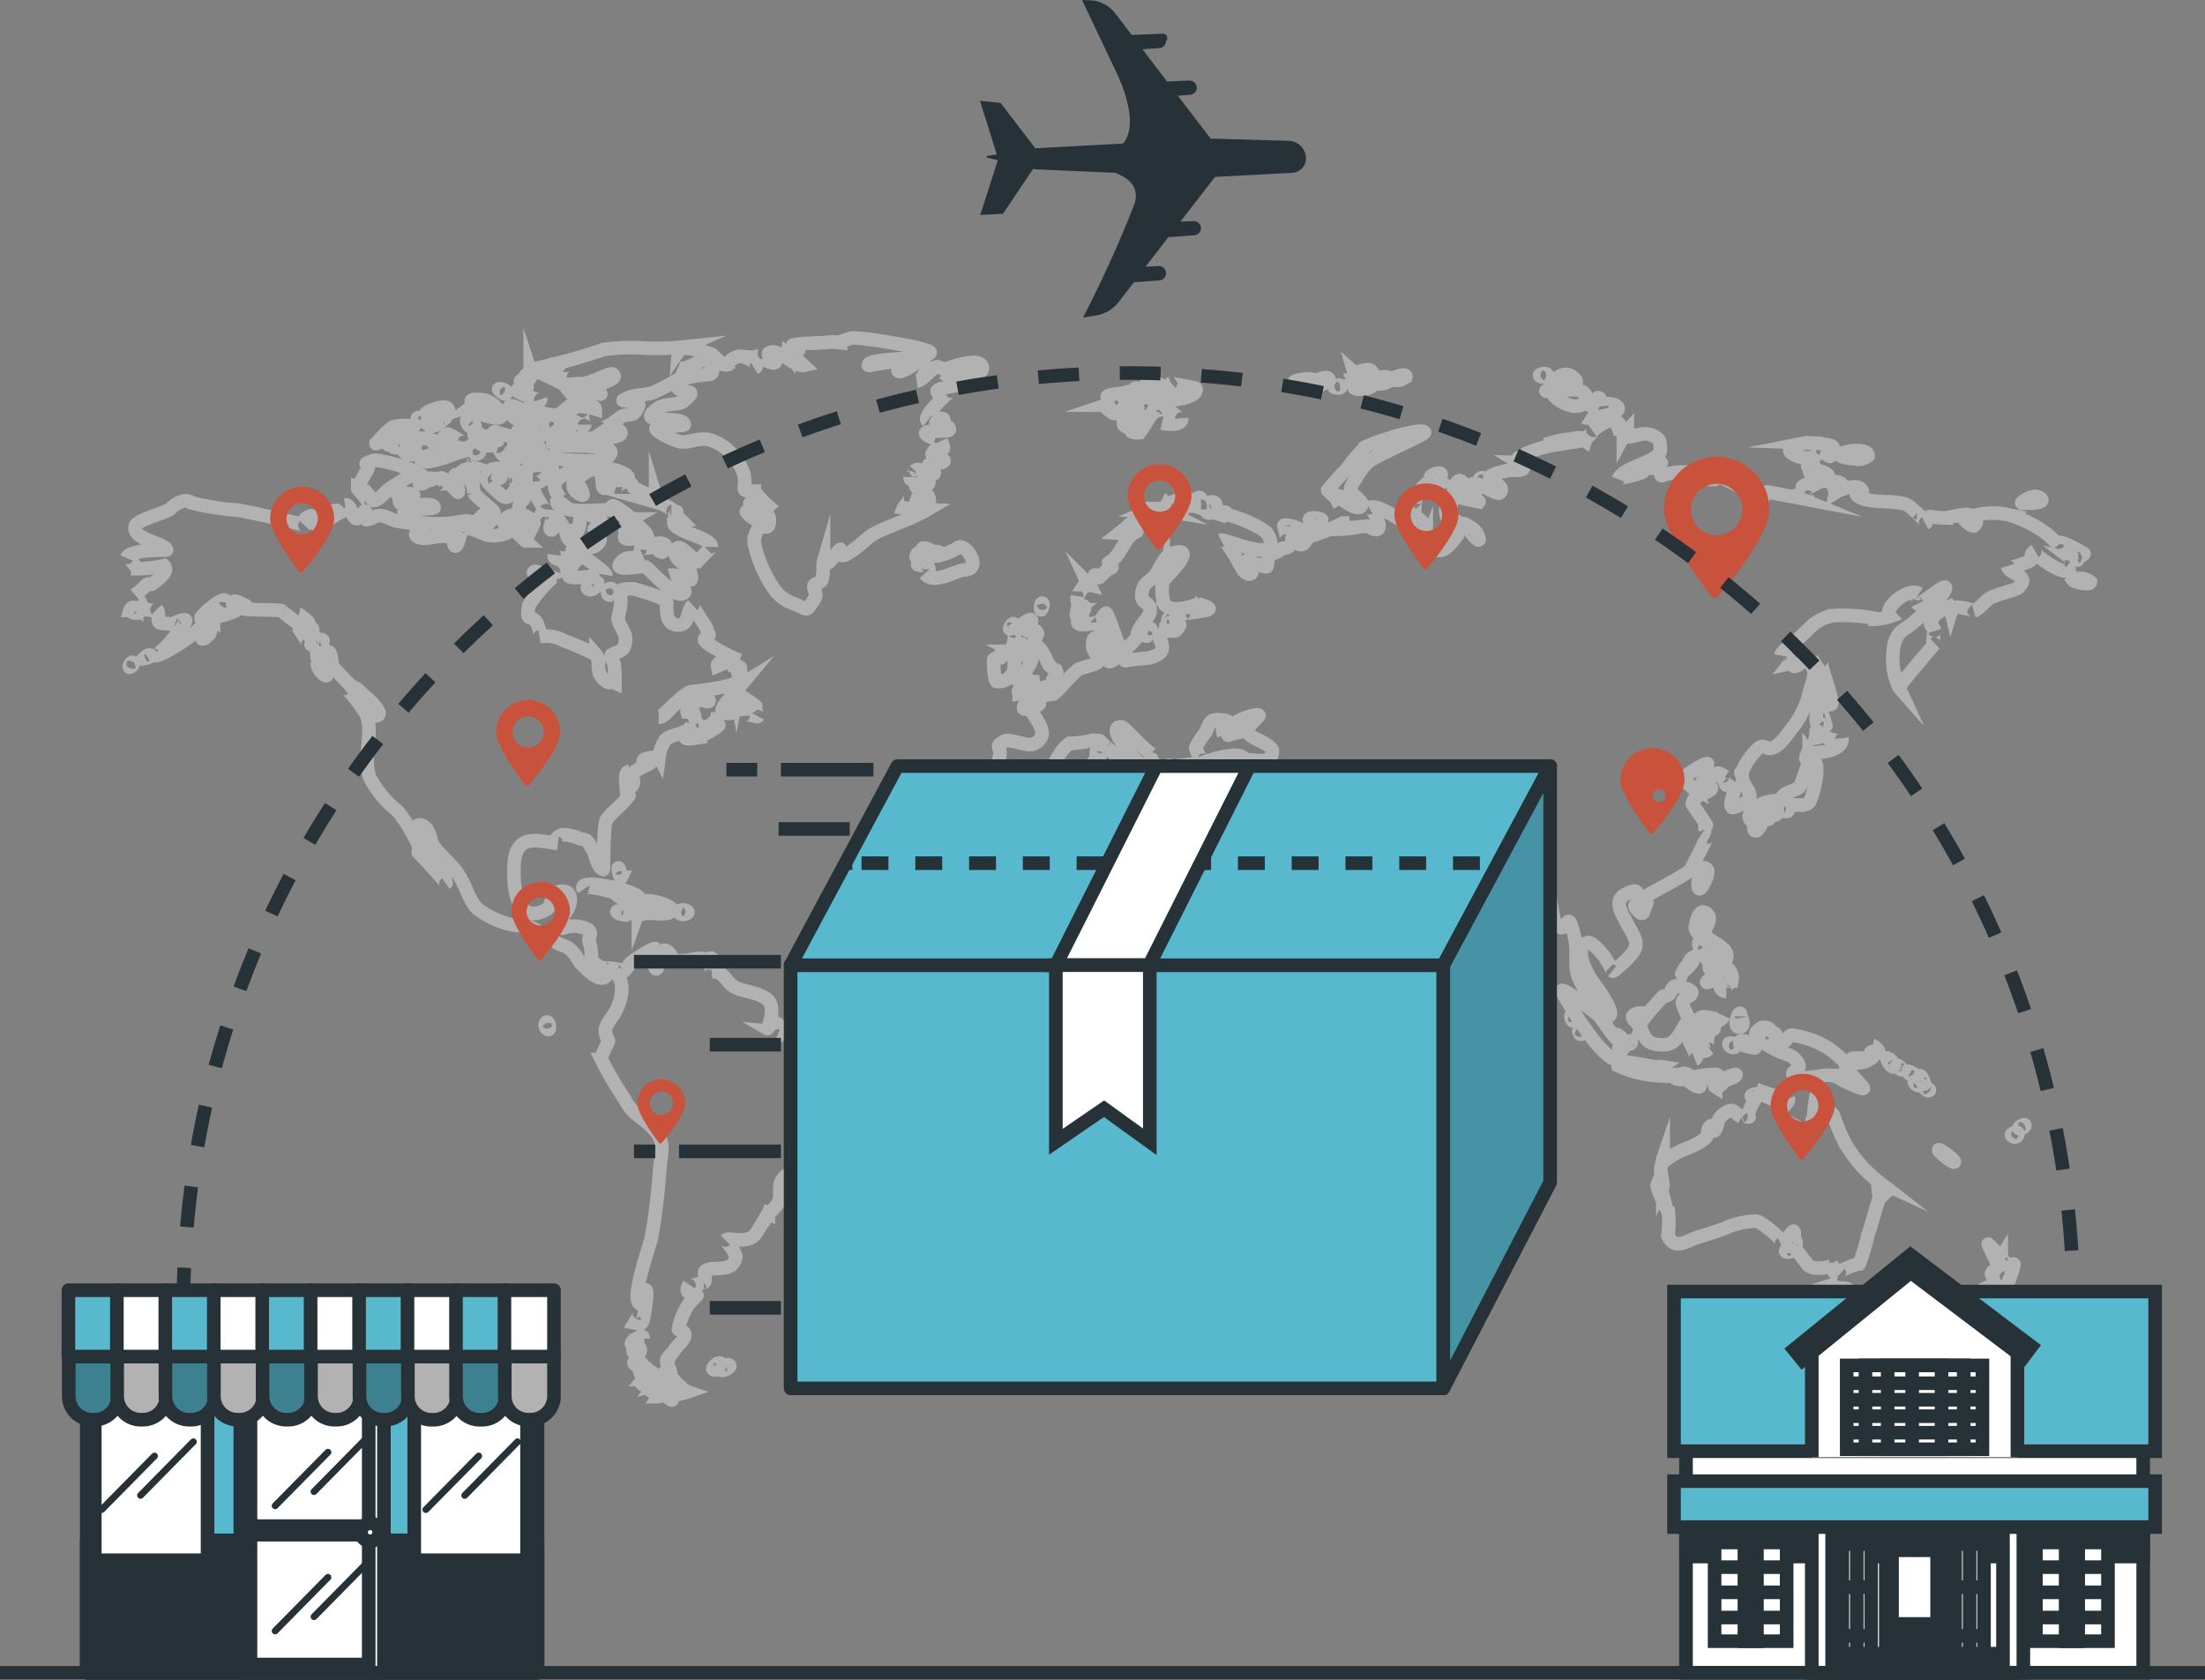 <svg xmlns="http://www.w3.org/2000/svg" xmlns:xlink="http://www.w3.org/1999/xlink" width="162.147" height="123.528" viewBox="0 0 162.147 123.528">
  <rect x="0" y="0" width="162.147" height="123.528" fill="#808080" stroke="none"/>
  <defs>
    <clipPath id="clip-path">
      <path id="Path_29911" data-name="Path 29911" d="M28.55,352.62h3.644v3.139a1.729,1.729,0,0,1-1.729,1.729h-.159a1.729,1.729,0,0,1-1.729-1.729V352.62Z" transform="translate(-28.55 -352.62)" fill="#57b8ce" stroke="#263238" stroke-linecap="round" stroke-linejoin="round" stroke-width="1"/>
    </clipPath>
    <clipPath id="clip-path-2">
      <path id="Path_29916" data-name="Path 29916" d="M49.16,352.62H52.8v3.139a1.729,1.729,0,0,1-1.729,1.729H50.9a1.729,1.729,0,0,1-1.729-1.729V352.62Z" transform="translate(-49.16 -352.62)" fill="#57b8ce" stroke="#263238" stroke-linecap="round" stroke-linejoin="round" stroke-width="1"/>
    </clipPath>
    <clipPath id="clip-path-3">
      <path id="Path_29921" data-name="Path 29921" d="M69.77,352.62h3.644v3.139a1.729,1.729,0,0,1-1.729,1.729h-.159a1.729,1.729,0,0,1-1.729-1.729V352.62Z" transform="translate(-69.77 -352.62)" fill="#57b8ce" stroke="#263238" stroke-linecap="round" stroke-linejoin="round" stroke-width="1"/>
    </clipPath>
    <clipPath id="clip-path-4">
      <path id="Path_29926" data-name="Path 29926" d="M90.38,352.62h3.644v3.139a1.729,1.729,0,0,1-1.729,1.729h-.159a1.729,1.729,0,0,1-1.729-1.729V352.62Z" transform="translate(-90.38 -352.62)" fill="#57b8ce" stroke="#263238" stroke-linecap="round" stroke-linejoin="round" stroke-width="1"/>
    </clipPath>
    <clipPath id="clip-path-5">
      <path id="Path_29931" data-name="Path 29931" d="M111,352.62h3.644v3.143a1.729,1.729,0,0,1-1.729,1.729h-.187A1.729,1.729,0,0,1,111,355.763V352.62Z" transform="translate(-111 -352.62)" fill="#57b8ce" stroke="#263238" stroke-linecap="round" stroke-linejoin="round" stroke-width="1"/>
    </clipPath>
    <clipPath id="clip-path-6">
      <path id="Path_29952" data-name="Path 29952" d="M328.845,227.65v30.625l-7.855,15.15V242.3Z" transform="translate(-320.99 -227.65)" fill="#57b8ce" stroke="#263238" stroke-linecap="round" stroke-linejoin="round" stroke-width="1"/>
    </clipPath>
  </defs>
  <g id="Free_shipping-bro" data-name="Free shipping-bro" transform="translate(-14 -56.31)">
    <g id="freepik--Map--inject-43" transform="translate(23.307 81.166)">
      <path id="Path_29759" data-name="Path 29759" d="M247.354,224.348c.152-.024.169-.809.083-.819C247.122,223.5,247,224.4,247.354,224.348Z" transform="translate(-175.843 -193.472)" fill="none" stroke="#b2b2b2" stroke-miterlimit="10" stroke-width="1"/>
      <path id="Path_29760" data-name="Path 29760" d="M150.3,257.233c.259-.1,1.922.252,1.922-.273,0-.346-1.729-.788-1.922-.626a1.017,1.017,0,0,0,.266.605c0,.169-.719-.017-.781.156A.38.38,0,0,0,150.3,257.233Z" transform="translate(-112.144 -214.914)" fill="none" stroke="#b2b2b2" stroke-miterlimit="10" stroke-width="1"/>
      <path id="Path_29761" data-name="Path 29761" d="M94.152,207.008c-.691.038-1.383-.861-2.137-.968-.691-.093-.719-.166-1.314.079.664-.273-1.075-1.079-1.086-1.079-.294-.08-.591.712-.854.6.052.021.315-.629.045-.878s-.74.346-.764.346c.041.024.743-1.753-.111-2.22-.823-.539-1.5-.436-2.247-.812s-.761-1.214-1.729-1.151c.4-.024-.771-1.037-.446-.92-.522-.207-1.532.235-2.206.083-.263-.059-.439-.743-.823-.743-.591,0-.429,1.061-.526,1.269-.273.6-.38-1.57-.107-1.383-.2-.128-1.58.83-1.729.937-.308.228-.432.691-.754.774.539-.159-1.729-.411-1.255-.232-1.435-.546-.778-.729-1.169-2-.111-.346.263-.526-.041-.854a2.206,2.206,0,0,0-1.891-.138c-.263.145.035-.992.149-1.11h0c.467-.477.615-1.577-.107-1.6-1.2-.031-.608,1.037-1.355,1.4-2.251,1.12-2.348-2.043-2.278-3.374a.6.6,0,0,0-.09-.052.6.6,0,0,1,.09.052c.124-2.341,1.808-1.708,3.219-1.542-.37-.045-.059-.6.37-.643a3.267,3.267,0,0,1,1.158.252c.691.211.532,0,1.058.9.207.346.29,1.255.757,1.407.038,0-.028-3.278.239-3.668.346-.5,1.144-1.113,1.383-1.438.581-.743.021.093.093-.771,0-.09-.232-1.321.162-1.321-.152,0,.138,1.155.121,1.165.394-.273.138-.674.156-.985,0-.249,1.283-.691,1.383-.9.045-.1-.612,0-.612-.021,0-.346,1.037-.277,1.182-.38a3,3,0,0,1,.436-1.2c.463-.484,1.625-.373,1.981-1.11-.045.09.156.456.4.384-.916.27-1.352.754-.256.591a5.2,5.2,0,0,0,1.825-.947c.024,0-.19-.287-.159-.477a1.9,1.9,0,0,1-.851.622c-1.065-.2-.557-.916-.971-1.193a.671.671,0,0,1-.346.069c-.114-.384,1.293-.691-.059-.85-.933-.121-1.4,1.234-2.04,1.234.311,0,1.729-1.729,2.4-1.881.273-.062,4.055-.346,3.737-1.175a2.938,2.938,0,0,0-.27-.135c-.259-.242.691-.477-.346-.6a1.183,1.183,0,0,1-.028-.346,5.364,5.364,0,0,0-1.158.366c-.08-.387.978-.429,1.1-.629,0,0-2.265-1.086-2.057-1.355.418-.539.415.062.142-.778-.073-.228-1.082-1.642-1.01-1.708-.491.443-.214,1.452-1.068,1.456-.944,0-.851-1.082-.851-1.7,0-.27-2.341-.968-2.517-.965-1.324.038-.781.121-.864,1.169,0,.183-.211.927-.19,1.037.156.812.83,1.072.418,2.116-.124.318-.878.408-.933.591-.073.245.29.5.235.8a10.542,10.542,0,0,1,.048,1.207c-.5-.235-.28.228-.84-.273-.629-.564-.19-1.383-.557-1.8a21.788,21.788,0,0,0-2.375-1.037,2.534,2.534,0,0,0-1.763-.28c.163-.024-.149-.927-.218-1.037-.4-.674-.823.076-.584-1.252a9.508,9.508,0,0,1,1.559-1.888c0-.066-1.217-.522-1.21-.543.169-.4,1.2.719,1.487-.128-.131.391,1.639-.384,1.2-.691-.187-.131-1.22,0-1.162-.487-.038.328,2.223.443,1.324-.346-.031-.028.823,0,1,0,.121,0-.325-.415-.287-.453.131-.128.584.633,1.179-.031.456-.512-.242-.567-.27-1.065,0-.055.691-.245.474-.6a2.019,2.019,0,0,0-1.431-.494c-.214.069.076,1.127-.508,1.466a.692.692,0,0,1-.18-.273c-.245,0,.225.92-.093.771s-.346-.788-.394-.833c-.124-.111-.29-.515-.5-.691-.162-.145-.408.691-.491.716-.3.055.041-.768.062-.806.145-.273-.764-.183-.747-.169-.287-.252.2-.391.249-.467-.066.1-.691-1.037-.691-1.037-.418-.951-.135,0-.242-1.072.048.5,1.94-.83,1.283-1.037s-1.618-.287-1.763.242c-.083.3-.035,1.507-.162,1.991-.038.152-.557.4-.373,1.013.069.239,1.445.55.8,1.072a.256.256,0,0,1,.27-.232c.017.038-.691,1.362-.629,1.307a9.367,9.367,0,0,1-.83-.85c-.038-.069.92-.214.968-.263.373-.346-.539-.346-.539-.411s.487-.038.318-.173a1.079,1.079,0,0,0-1.545.263c-.173.221,1.345.8-.481,1.037-.833.107-1.172-.308-1.895-.481-.211-.048-.2-.27-.581-.308-.135,0-1.037.384-.761.508.2.09.947-.422,1.065-.29-.491-.539-.581,1.514-.9,1.345-.138-.073-.052-.567-.484-.691-.588-.2-1.929.411-2.368-.069-.214-.235.564-.29.5-.429-.218-.5-1.449-.539-1.9-.643s-.771-.346-1.169-.4c-.481-.052-.664.294-1.11.294-.066,0,.09-.6-.114-.626a2.538,2.538,0,0,1-.57.55c-.429-.035-.37-1.082-.878-1.006.346-.052-.726.764-.653.723a14.207,14.207,0,0,1-1.411.788c-.266,0,1.5-1.1,1.5-1.061,0-.214-1.532.443-1.708.536s0-.273-.3-.166c-.74.266-.214.5-.391.691.069-.076-4.584-1.1-4.892-1.124a18.9,18.9,0,0,1-3.457-.553c-.308-.346-1.124.021-1.494.429-.3.325-2.5.812-2.614,1.3-.221,1.01,2.13,1.2,2.309,1.746,0,.041-2.648-.1-2.942.595.1-.239.743.764.809.788a9.123,9.123,0,0,0,1.929-.221c.453.449-.532,1.058-.774,1.286s-.318-.166-.667.29a5.833,5.833,0,0,1-.66.539c.073-.069.536.958.546.968.28.245,1.141.242,1.037.142.27.27-.024.837.225.968.169.09.757.021,1.082.152-.29-.118.889-.512.819-.3-.162.487-2.074,2.838-2.375,2.527.346.373,3.824-1.978,3.824-2.534a.975.975,0,0,0-.322-.176c-.076-.2,1.884-1.832,1.815-1.2,0-.066-1.172.892-.9,1.141a8.224,8.224,0,0,0,1.583-.453c.2-.076-.474-.66,0-.747.156-.028.774.346.8.346a.218.218,0,0,0-.277.173c.059.187,2.766.066,2.939.218-.083-.073,1.729,1.5,1.729,1.061a.726.726,0,0,1-.059-.5c.868.633-.4.806-.4.768,0,.041.66.972.64.982.124-.066-.169-.84.028-.768a.6.6,0,0,1,.055.311c.218.28.256-.636.228-.567.048-.124.069,1.2-.069,1.182-.2-.028,1.155-.118.754.076.128-.062-.494-.429-.149-.456.526-.045.114.446-.242.477a4.841,4.841,0,0,0,.062.771c.111.076.591-.377.837-.346s.2.944.346,1.131c.1.135.774.816.864.927a7.205,7.205,0,0,0,1.424,1.151c-.048-.038,1.784,1.507.778,1.507-.038,0-1.093-2.845-2.268-2.016.249-.176,1.58,1.729,1.663,1.978.491,1.407-.315,3.046.232,4.581a7.632,7.632,0,0,0,2.029,2.441,9.148,9.148,0,0,1,1.058,1.6c.467.788.57.992.477,1.445,0,.021,2.109,2.23,2.029,2.289.2-.145-2.074-4.287-2.026-4.294.83-.083.9,1.21,1.054,1.449.425.66,1.2,1.272,1.663,1.87.8,1.02.9,2.074,1.608,2.821a6.277,6.277,0,0,0,2.209,1.11c.83.263,1.708.017,2.375.671h0c.3.29.788.3,1,.519.588.539.83.27,1.383.833.373.384.481.733.691.94.346.346.944,1,1.473,1.037s.363-.584.629-.522c1.182.277.968,1.863.494,2.832-.519,1.037-1.179,1.234-.6,2.3.041.073-.574,1.075-.515,1.383a26.7,26.7,0,0,0,1.729,2.956c.588,1.162,1.341,1.283,2.178,2.233.764.864.522,1.556.391,2.766a48.924,48.924,0,0,1-.612,5.113c-.145.667-1.414,4.149-.951,4.819.214.311.3-.875.515-.937s-.131,2.6-.346,2.451c-.111-.076.121-.861-.169-.733.263-.118-.539,1.106-.543,1.12.031-.346.415.422.429.546.024.211.463-.142.439.166.035-.463-1.317.536-.691.439a1.536,1.536,0,0,0,.29-.221c.093-.021-.667.792-.156.875.1,0,.152-.522.294-.38.3.3-.57.933-.366,1.189.041.048.467-.194.55-.024.024.055-.287.3-.239.315.169.062.557-.169.633.08s-.754.017-.47.418c.107.152.778-.487.906-.069-.038-.118-.754.38-.778.411a7.978,7.978,0,0,1,.885-.2c.062.138-.985.543-1.013.425.031.131.633.5.729.411.162-.166-.214-.086-.083-.259s.9-.574.944-.691a.456.456,0,0,0-.221.415,1.6,1.6,0,0,0,.346.021c-.1-.114-.242.525-.2.5a.508.508,0,0,1-.169-.346c-.18-.08-.083.377-.111.346a.242.242,0,0,0-.29-.162c.149-.207-.187.636-.187.346,0-.159.512.467.5.46a1.065,1.065,0,0,0,.145-.346,8.321,8.321,0,0,0,.844.584c.156.045-.114-.37-.024-.346a5.131,5.131,0,0,0,1.217-.252c-.56-.2-1.255-1.214-1.359-1.238h0c-.09-.021-.408.045-.346-.173s.346.08.429,0-.346-.743-.266-.944c.142-.315.391-.4.55-.691.214-.391.74-.691.774-1.124.028-.346-.494-.346-.47-.446a5.6,5.6,0,0,1,.729-1.791c.149-.187.65-.691.647-.691-.121-.1-1.082-.017-.577-.781-.159.239,1.148-.211,1.082-.173.18-.1-.028-.691.066-.8.446-.474,2.074.211,2.275-1.054.041-.28-.729-1.255-.747-1.238.263-.27,1.476.311,2.147-.394.166-.176,1-1.649,1-1.6a2.745,2.745,0,0,1-.346.612c0-.294.982-1.1,1.106-1.438.18-.487-.041-1.117.211-1.559.508-.889,1.639-.716,2.268-1.113a3.214,3.214,0,0,0,1.29-2.2c.152-.588,0-2.074.3-2.545C92.952,210.417,96.143,206.9,94.152,207.008Z" transform="translate(-40.92 -154.316)" fill="none" stroke="#b2b2b2" stroke-miterlimit="10" stroke-width="1"/>
      <path id="Path_29762" data-name="Path 29762" d="M142.114,253.99c.46-.629-4.764-1.753-4.111-.8-.311-.456,2.074.152,2.2.214C140.6,253.63,141.553,254.754,142.114,253.99Z" transform="translate(-104.401 -212.638)" fill="none" stroke="#b2b2b2" stroke-miterlimit="10" stroke-width="1"/>
      <path id="Path_29763" data-name="Path 29763" d="M145.193,258.55c.073.135.747.328.819.156S145.124,258.381,145.193,258.55Z" transform="translate(-109.141 -216.338)" fill="none" stroke="#b2b2b2" stroke-miterlimit="10" stroke-width="1"/>
      <path id="Path_29764" data-name="Path 29764" d="M158.389,258.462c.159.273.619.111.657,0C159.119,258.264,158.244,258.185,158.389,258.462Z" transform="translate(-117.766 -216.211)" fill="none" stroke="#b2b2b2" stroke-miterlimit="10" stroke-width="1"/>
      <path id="Path_29765" data-name="Path 29765" d="M165.677,355.12c.214.118.66-.467.463-.5S165.477,355.01,165.677,355.12Z" transform="translate(-122.513 -279.238)" fill="none" stroke="#b2b2b2" stroke-miterlimit="10" stroke-width="1"/>
      <path id="Path_29766" data-name="Path 29766" d="M167.282,355.407c.142.079.726-.187.657-.328C167.8,354.785,167.141,355.342,167.282,355.407Z" transform="translate(-123.582 -279.487)" fill="none" stroke="#b2b2b2" stroke-miterlimit="10" stroke-width="1"/>
      <path id="Path_29767" data-name="Path 29767" d="M129.988,282.17c-.176.29.176.577.249.446S130.167,281.876,129.988,282.17Z" transform="translate(-99.162 -231.788)" fill="none" stroke="#b2b2b2" stroke-miterlimit="10" stroke-width="1"/>
      <path id="Path_29768" data-name="Path 29768" d="M173.953,173.722c.041-.691-1.037-.346-1.2-.346S173.9,174.573,173.953,173.722Z" transform="translate(-127.166 -160.603)" fill="none" stroke="#b2b2b2" stroke-miterlimit="10" stroke-width="1"/>
      <path id="Path_29769" data-name="Path 29769" d="M172.755,149.233a16.963,16.963,0,0,1-1.729-.142c.045-.107.577-.719.508-.743.346.131,1.352,1.321,1.383.218.028-.653-.892-.657-1.037-1.179-.045-.149,1.224.408.971-.377-.142-.443-1.383.318-1.338-.159,0,.162.429-.588.346-.5.4-.439,2.2,1.065,1.037-.443-.048-.062,1.037-.041,1.1-.266s-1.089-.19-.83-.619c.325-.536,1.141.242.615-.85.017.035-1.317-.418-1.113-.619s1.774-.017,1.729-.242c-.152-.57-.927.031-.989-.46-.035-.256.47,0,.543-.128.287-.449-1.224-.09-1.169-.048-.408-.315,1.67-2.254,1.729-2.171-.384-.508-.733.346-1,.073s1.5-.487,1.556-.519c.149-.1-.947-.325-1-.242.19-.328,2.749-.287,2.749-.992,0-.951-2.42-.041-2.7.048-.211.066-.519-.211-.667-.156-.487.187-.933.978-1.459,1.054.512-.076,1.093-1.314.259-1.462-.131-.021-1.545,1.037-1.632.691-.073-.252.85-.346.83-.574-.045-.436-3.008.249-3.011.183-.045-.6,4.121-.346,4.539-.923.235-.311-5.3-1.207-5.8-1.079-.124.031-.878.3-.958.311a4.236,4.236,0,0,0-.522-.028c-.94.107-1.86.045-2.8.225-.118.021.408.373.4.4s-.823.086-.712.235a8.48,8.48,0,0,1,1.075.857c-.66.138-1.874-1.383-2.545-.885-.162.121.487.519.487.612,0,.366-1.331-.415-1.293-.415-.1,0-.062.8-.249.913.574-.346-.709-.861-.909-.882a1.065,1.065,0,0,0-1.058.612c-.3.1-.74-.259-1.127-.1-.277.114.242.577-.138.792-.1.055-2.79.121-2.42.958.273.633,1.729-.031.436,1.037-.346.287-1.383.169-1.812.47-2.057,1.4,1.9.477,1.863,1.262,0,.086-2.1.09-2.074.283.055.284,1.473.94,1.85.975.764.073,1.5-.5,2.517,0a3.962,3.962,0,0,1,2.074,2.309c.311,1.165-.429,1.314.792,1.314a6.99,6.99,0,0,0,1.037,1.12c-.041.038-1.362-.519-1.362-.187,0,.788,1.843.214,1.352,1.611-.076.211-.657-.083-.83.346a2.126,2.126,0,0,0-.207.9,9.236,9.236,0,0,0,1.445,3.381,2.836,2.836,0,0,0,1.511,1.113c1.113.5.854.564,1.48-.366.245-.363-.128-.719-.031-1,.052-.149.532-.145.6-.46.093-.411.038-1.086.09-1.265a.854.854,0,0,1,.394.052c.055-.031.747-.961.83-.961a.3.3,0,0,1,.052.377c.131.422,1.729-.992,1.753-1.016a4.142,4.142,0,0,1,1.058-.709C170.432,150.256,171.78,149.81,172.755,149.233Z" transform="translate(-113.887 -136.594)" fill="none" stroke="#b2b2b2" stroke-miterlimit="10" stroke-width="1"/>
      <path id="Path_29770" data-name="Path 29770" d="M94,156.555c.346-.19.346,0,.605-.273a1.2,1.2,0,0,0,.284.346c.411,0,.577-.882.837-.933s.076.785.671.211c.225-.218.173-.418.394-.66a5.558,5.558,0,0,0-1.431.038C94.871,155.456,94,156.565,94,156.555Z" transform="translate(-75.649 -148.778)" fill="none" stroke="#b2b2b2" stroke-miterlimit="10" stroke-width="1"/>
      <path id="Path_29771" data-name="Path 29771" d="M100.521,157.4c-.595.048.325.436.294.346a1.328,1.328,0,0,0-.691.2c-.107.152.6.1.519.124a1.282,1.282,0,0,0-.712.256c.38.553,1.037.028,1.328-.162-.156.1.923.363,1,.252-.1.159-1.117.3-1.1.463.055.525,2.026-.176,2.316-.3.978-.425,1.265-.083.806-.927.038.069-1.054-.691-1.227-.6-.512.266.3.8.19.978-.29.481-1.279-.539-1.511-.6A2.576,2.576,0,0,0,100.521,157.4Z" transform="translate(-79.528 -149.976)" fill="none" stroke="#b2b2b2" stroke-miterlimit="10" stroke-width="1"/>
      <path id="Path_29772" data-name="Path 29772" d="M118.574,165.727c.719.539,1.556-1.48,1.106-1.507a.346.346,0,0,0-.086.425c.052-.107-.591-.325-.577-.3-.138-.218.913-.415.232-.878-.5-.346-.446.294-.439.29.09-.041-1.511-.183-1,.273a2.722,2.722,0,0,0,.526.1c.6.522-1.037.242-.878.211C116.97,164.431,118.426,165.616,118.574,165.727Z" transform="translate(-90.93 -154.108)" fill="none" stroke="#b2b2b2" stroke-miterlimit="10" stroke-width="1"/>
      <path id="Path_29773" data-name="Path 29773" d="M90.657,164.893a8.423,8.423,0,0,1,.57.691c.432,0,.889-.629,1.1-.788.56-.418,1.352-.83,1.919-1.3.211-.173-2.579-.975-2.942-.861-1.172.366-.152.118-.532.761-.118.2-.747,1.234-.667,1.331A1.383,1.383,0,0,0,90.657,164.893Z" transform="translate(-73.097 -153.627)" fill="none" stroke="#b2b2b2" stroke-miterlimit="10" stroke-width="1"/>
      <path id="Path_29774" data-name="Path 29774" d="M97.849,159.029c.318.038.64-.273.622-.449S97.69,159.008,97.849,159.029Z" transform="translate(-78.153 -150.957)" fill="none" stroke="#b2b2b2" stroke-miterlimit="10" stroke-width="1"/>
      <path id="Path_29775" data-name="Path 29775" d="M139.032,166.612a.346.346,0,0,0,.346-.346c.079.256-1.338-.487-1.466-.529-.315-.107-.121-.4-.629-.512-.346-.079-.882.439-.864.443-.474-.166-.277.031-.809.031-.394,0,.273-2.147-1.438-1.117-1.037.619-.173.951-.128,1.6,0,.111-.768-.228-.736-.726s.595-.861.595-1.144c0-.526-1.857.64-1.946,1.037-.124.553.674,1.66,1,1.227-.083.111-.868-.1-.847.1.114,1.134,4.2.425,4.287.657a.47.47,0,0,1-.207-.315c.055-.19,1.438.857,1.449.944a1.176,1.176,0,0,0-.391.37c.263.225.557-.221,1,.235.494.515.487.408.605,1.189.024.163,1.5-.315,1.234.37s-.657-.176-.854-.114-.691.08-.968.162c-.045,0,.138.508.159.5-.415.2-1.1.024-1.414.3-1.179,1.01,1.262.4,1.594.5s2.368,2.6,2.9,1.874c.131-.183-.9-1.3-1.086-1.241.778-.225,1.922,1.065,1.514-.242-.183-.581-1.563-1.037-.961-1.753.252-.3,1.3.978,1.476.975,0,0,1.037-1.082,1.037-1.075,0-.723-2.845-1.113-2.766-1.812a1.608,1.608,0,0,1,.55-.138.93.93,0,0,0-.46-.252c-.052-.429.453-.408-.27-.408.526,0-.726-.57-.771-.584C139.6,166.775,139.032,166.612,139.032,166.612Z" transform="translate(-100.473 -154.645)" fill="none" stroke="#b2b2b2" stroke-miterlimit="10" stroke-width="1"/>
      <path id="Path_29776" data-name="Path 29776" d="M81.584,205.53c-.328.194.415,1.1.612.965C82.258,206.453,82.071,205.25,81.584,205.53Z" transform="translate(-67.471 -181.669)" fill="none" stroke="#b2b2b2" stroke-miterlimit="10" stroke-width="1"/>
      <path id="Path_29777" data-name="Path 29777" d="M115.146,160.457c.124-.156-.266-.487-.373-.214S115.018,160.616,115.146,160.457Z" transform="translate(-89.226 -151.998)" fill="none" stroke="#b2b2b2" stroke-miterlimit="10" stroke-width="1"/>
      <path id="Path_29778" data-name="Path 29778" d="M143.343,190.367c.124,0,.373-.5.052-.487S143.15,190.4,143.343,190.367Z" transform="translate(-107.823 -171.457)" fill="none" stroke="#b2b2b2" stroke-miterlimit="10" stroke-width="1"/>
      <path id="Path_29779" data-name="Path 29779" d="M147.527,178.013c.971-.18-.937-.878-.619-.608C147.112,177.57,146.358,178.227,147.527,178.013Z" transform="translate(-110.229 -163.255)" fill="none" stroke="#b2b2b2" stroke-miterlimit="10" stroke-width="1"/>
      <path id="Path_29780" data-name="Path 29780" d="M139,189.071c.287.2.712-.346.691-.487S138.654,188.836,139,189.071Z" transform="translate(-105.042 -170.589)" fill="none" stroke="#b2b2b2" stroke-miterlimit="10" stroke-width="1"/>
      <path id="Path_29781" data-name="Path 29781" d="M125.8,158.029c.159.5,4.225.691,4.7.37,1.877-1.362-3.979-.691-3.9-1.124a1.683,1.683,0,0,1,.325-.322c.145-.19-3.188-.864-2.935-.467C124.672,157.562,125.329,156.552,125.8,158.029Z" transform="translate(-95.257 -149.528)" fill="none" stroke="#b2b2b2" stroke-miterlimit="10" stroke-width="1"/>
      <path id="Path_29782" data-name="Path 29782" d="M104.884,167.68c.1-.124.553.252.57-.021,0-.19-1.355-1.155-1.476-1.462a7.767,7.767,0,0,1-.09-1.258c.162-.145.145-.3-.055-.456a.736.736,0,0,0-.781.194,2.385,2.385,0,0,1,.5.47c0-.09-.889-.415-.978-.235-.124.249.4,1.162.235,1.248-.031.017-1.2-1.314-1.265-1.013a1.414,1.414,0,0,1,.3.37c0,.048-.647,0-.608.111-.47-1.238-.854.245-1.283-.156-.041-.041.729-.629-.18-.633a2.429,2.429,0,0,0-1.383.8c-.529,1.258.657.346,1.151.716.028.024-1.037.3-1.037.449,0,.657,2.541-.069,2.541.487,0,.138-2.289,0-2.206.37.235,1.037,3.146.823,3.734.74a4.655,4.655,0,0,1,.951-.128c.2,0,1.825.56,1.628-.1-.156-.519-.529.156-.657-.2A1.422,1.422,0,0,1,104.884,167.68Z" transform="translate(-78.433 -154.814)" fill="none" stroke="#b2b2b2" stroke-miterlimit="10" stroke-width="1"/>
      <path id="Path_29783" data-name="Path 29783" d="M161.659,212.55c.035.156,1.068.622,1.1.408S161.628,212.416,161.659,212.55Z" transform="translate(-119.915 -186.269)" fill="none" stroke="#b2b2b2" stroke-miterlimit="10" stroke-width="1"/>
      <path id="Path_29784" data-name="Path 29784" d="M130.906,154.432c-.318-.176-.723.2-.391.346S131.227,154.6,130.906,154.432Z" transform="translate(-99.458 -148.235)" fill="none" stroke="#b2b2b2" stroke-miterlimit="10" stroke-width="1"/>
      <path id="Path_29785" data-name="Path 29785" d="M122.832,151.961c2.074,0-.377-1.165-.515-.937S122.587,151.961,122.832,151.961Z" transform="translate(-94.158 -146.016)" fill="none" stroke="#b2b2b2" stroke-miterlimit="10" stroke-width="1"/>
      <path id="Path_29786" data-name="Path 29786" d="M124.136,145.1s1.649.761,1.563.5c.045.131-.754.325-.712.37a2.175,2.175,0,0,0,2.074.743c.052,0,1.535-1.338,1.494-1.113-.059.346-1.1-1.037-1.155-1.093s-2.258-1.2-2.472-1.037a.346.346,0,0,0,.266.232c0,.121-.543.024-.591.124.1.08.2.159.294.245-.111.207-.733-.1-.691.311a1.362,1.362,0,0,0,.484.37C124.7,144.979,123.51,144.758,124.136,145.1Z" transform="translate(-95.246 -141.088)" fill="none" stroke="#b2b2b2" stroke-miterlimit="10" stroke-width="1"/>
      <path id="Path_29787" data-name="Path 29787" d="M142.26,164.449c-.446,1.061,1.815.816,1.815.584C144.075,164.677,142.388,164.145,142.26,164.449Z" transform="translate(-107.185 -154.76)" fill="none" stroke="#b2b2b2" stroke-miterlimit="10" stroke-width="1"/>
      <path id="Path_29788" data-name="Path 29788" d="M125.74,154c-.035-.118-1.383.062-1.172.235C124.931,154.524,125.785,154.116,125.74,154Z" transform="translate(-95.634 -147.957)" fill="none" stroke="#b2b2b2" stroke-miterlimit="10" stroke-width="1"/>
      <path id="Path_29789" data-name="Path 29789" d="M103.3,153.668c.09-.232-.588-.194-.532-.114C102.888,153.73,103.21,153.906,103.3,153.668Z" transform="translate(-81.381 -147.65)" fill="none" stroke="#b2b2b2" stroke-miterlimit="10" stroke-width="1"/>
      <path id="Path_29790" data-name="Path 29790" d="M124.952,160.055c-.287-.235-1.131.346-1.013.429C124.4,160.878,126,160.916,124.952,160.055Z" transform="translate(-95.229 -151.907)" fill="none" stroke="#b2b2b2" stroke-miterlimit="10" stroke-width="1"/>
      <path id="Path_29791" data-name="Path 29791" d="M113.851,154.509c.142-.194-.567-.819-.605-.526S113.7,154.717,113.851,154.509Z" transform="translate(-88.239 -147.921)" fill="none" stroke="#b2b2b2" stroke-miterlimit="10" stroke-width="1"/>
      <path id="Path_29792" data-name="Path 29792" d="M116.486,156.561c-.422-.18.18.64.114.622a1.632,1.632,0,0,0-.691-.315c-.152.121.218.491.093.553-.19.09-.657-.806-.92-.823-.57-.031.2.8.225.819.474.287.847.066,1.321.194-.066-.017.526,1.507,1.082.159C118.131,156.789,116.963,156.765,116.486,156.561Z" transform="translate(-89.304 -149.641)" fill="none" stroke="#b2b2b2" stroke-miterlimit="10" stroke-width="1"/>
      <path id="Path_29793" data-name="Path 29793" d="M106.192,153.423c.308-.052-1.262-.425-1.262.176C104.93,154.616,106.2,153.423,106.192,153.423Z" transform="translate(-82.8 -147.499)" fill="none" stroke="#b2b2b2" stroke-miterlimit="10" stroke-width="1"/>
      <path id="Path_29794" data-name="Path 29794" d="M105.149,151.772c.145.062,1.158.052,1.158-.156,0-.754-1.677.083-1.639.118A1.729,1.729,0,0,0,105.149,151.772Z" transform="translate(-82.629 -146.217)" fill="none" stroke="#b2b2b2" stroke-miterlimit="10" stroke-width="1"/>
      <path id="Path_29795" data-name="Path 29795" d="M120.626,147.688c.124-.235-.75-.418-.532-.214C120.218,147.6,120.5,147.923,120.626,147.688Z" transform="translate(-92.698 -143.654)" fill="none" stroke="#b2b2b2" stroke-miterlimit="10" stroke-width="1"/>
      <path id="Path_29796" data-name="Path 29796" d="M114.38,150.1c.287-.093.463,0,.536.273-.038.086-.66.059-.643.118s3.423,1.383,1.691-.346a1.774,1.774,0,0,0-.819-.439C113.627,149.543,114.5,150.01,114.38,150.1Z" transform="translate(-88.89 -145.15)" fill="none" stroke="#b2b2b2" stroke-miterlimit="10" stroke-width="1"/>
      <path id="Path_29797" data-name="Path 29797" d="M137.673,184.343c.035-.2-1.729-1.417-1.832-1.4-.166.021-1,1.131-.889,1.48S137.69,184.233,137.673,184.343Z" transform="translate(-102.436 -166.917)" fill="none" stroke="#b2b2b2" stroke-miterlimit="10" stroke-width="1"/>
      <path id="Path_29798" data-name="Path 29798" d="M129.876,139.924c.64-.449.111.19.118.2a2,2,0,0,1,.377.062c-.691.833,1.324.691,1.314.539.09,1.3,2.6-.432,2.9-.218.581.411-1.518.816-1.469.885,0,0,.674.57.591.577-.4.028-2.486-1.456-2.133-.135.083.308,1.729.937,1.729,1.231,0,0-2.074-.615-2.116.273-.031.564,1.141-.1,1.155-.066-.183-.4.18,1.265.18.944,0,.377-1.6-.982-1.535-.235a3.212,3.212,0,0,0,.474.366c0,.131-1.383.242-1.054.57s4.553.494,4.764-.017-1.566-.37-1.653-.5c.252.391,1.587-.691,1.677-.754.664-.366.94.169,1.293-.868.1-.311-1.151-.322-1.141-.346.733-.519,1.7-.308,2.365-.643a20.5,20.5,0,0,0,2.832-1.625c.028-.183-1.127-.048-1.193-.076.553.242,2.52-1.061,2.545-1.037-.156-.048-2.42-.823-2.469-.239a.871.871,0,0,1,.37-.308,18.711,18.711,0,0,1-2.984.076,14.279,14.279,0,0,0-2.915.114,43.513,43.513,0,0,1-4.453,1.272A.4.4,0,0,0,129.876,139.924Z" transform="translate(-98.836 -137.841)" fill="none" stroke="#b2b2b2" stroke-miterlimit="10" stroke-width="1"/>
      <path id="Path_29799" data-name="Path 29799" d="M169.069,210.22a2.22,2.22,0,0,0-.854.989c-.041.093-.826.878-.508,1.065.719.425,1.383-.643,1.459.3-.028-.315,1.037.118,1.089.024-.021.041-.315-.816-.173-.754s-1.417-1.037-1.383-.837A1.729,1.729,0,0,1,169.069,210.22Z" transform="translate(-123.823 -184.765)" fill="none" stroke="#b2b2b2" stroke-miterlimit="10" stroke-width="1"/>
      <path id="Path_29800" data-name="Path 29800" d="M41.526,205.937c.214-.1.3-.214.214-.346S41.36,206.013,41.526,205.937Z" transform="translate(-41.284 -181.724)" fill="none" stroke="#b2b2b2" stroke-miterlimit="10" stroke-width="1"/>
      <path id="Path_29801" data-name="Path 29801" d="M44.973,204.061c-.245-.1-.5.3-.532.294C44.327,204.338,45.208,204.158,44.973,204.061Z" transform="translate(-43.217 -180.726)" fill="none" stroke="#b2b2b2" stroke-miterlimit="10" stroke-width="1"/>
      <path id="Path_29802" data-name="Path 29802" d="M57.337,197.525c-.408.515-.743,1.5.128.626C57.593,198.019,57.78,196.968,57.337,197.525Z" transform="translate(-51.387 -176.353)" fill="none" stroke="#b2b2b2" stroke-miterlimit="10" stroke-width="1"/>
      <path id="Path_29803" data-name="Path 29803" d="M42,194.042c-.169-.1-.287-.055-.346.135a.553.553,0,0,0,.56.187C42.808,194.142,41.992,193.993,42,194.042Z" transform="translate(-41.398 -174.146)" fill="none" stroke="#b2b2b2" stroke-miterlimit="10" stroke-width="1"/>
      <path id="Path_29804" data-name="Path 29804" d="M240.221,228.414c-.031-.221-.436.066-.346.131C240.048,228.673,240.256,228.635,240.221,228.414Z" transform="translate(-171.082 -196.615)" fill="none" stroke="#b2b2b2" stroke-miterlimit="10" stroke-width="1"/>
      <path id="Path_29805" data-name="Path 29805" d="M264.847,234.881c0-.142-1.151,0-1.127,0C263.578,234.853,264.881,235.244,264.847,234.881Z" transform="translate(-186.684 -200.859)" fill="none" stroke="#b2b2b2" stroke-miterlimit="10" stroke-width="1"/>
      <path id="Path_29806" data-name="Path 29806" d="M274.5,234.723a4.5,4.5,0,0,1,.294-.373,3.679,3.679,0,0,0-.909.318C273.722,234.965,274.531,234.92,274.5,234.723Z" transform="translate(-193.326 -200.553)" fill="none" stroke="#b2b2b2" stroke-miterlimit="10" stroke-width="1"/>
      <path id="Path_29807" data-name="Path 29807" d="M212.462,182.753c1.269-.069.076-1.988-.526-1.635a4.649,4.649,0,0,1-1.186.526.346.346,0,0,0-.283-.218c-.788.93.031-.27-1.058-.27-.228,0,.118.322.055.315-.218-.024-.553-.093-.605.322-.024.18.9.138.871.1s-.09.346-.062.315-.743.031-.691.162c.024.045.657.062.768.194.2.232-.218.522-.263.474C210.252,183.874,211.646,182.8,212.462,182.753Z" transform="translate(-150.797 -165.697)" fill="none" stroke="#b2b2b2" stroke-miterlimit="10" stroke-width="1"/>
      <path id="Path_29808" data-name="Path 29808" d="M225.6,205.486c1.037,0,1.345-.761,1.241-1.563-.035-.277.532-.322-.1-.664a2.5,2.5,0,0,0-.83.176c-.021.567.041.066-.564.4C225.323,203.862,225.337,205.486,225.6,205.486Z" transform="translate(-161.577 -180.212)" fill="none" stroke="#b2b2b2" stroke-miterlimit="10" stroke-width="1"/>
      <path id="Path_29809" data-name="Path 29809" d="M235.372,193.5c.1-.111.218-.532.066-.487S235.327,193.55,235.372,193.5Z" transform="translate(-168.117 -173.506)" fill="none" stroke="#b2b2b2" stroke-miterlimit="10" stroke-width="1"/>
      <path id="Path_29810" data-name="Path 29810" d="M229.026,197.362c-.076-.083-.384.394-.266.391S229.106,197.448,229.026,197.362Z" transform="translate(-163.801 -176.346)" fill="none" stroke="#b2b2b2" stroke-miterlimit="10" stroke-width="1"/>
      <path id="Path_29811" data-name="Path 29811" d="M229.29,197.385c.387-.346.024,1.3.024,1.093,0-.294.508.145.453.156a.643.643,0,0,0,.228-.346c.18.028-.118.691-.111.747.031.266.691-.163.716-.1.422.736-.346,1.037-.315,1.532a.567.567,0,0,0-.432.449,5.293,5.293,0,0,0,.992.142c.017.121-1.383.415-1.037.878a27.462,27.462,0,0,0,2.7-.716c.152-.156-.263-.052-.249-.162.066-.515.467-.273.249-.837a1.383,1.383,0,0,1-.5-.387c-.287-.484-.567-1.525-1.262-1.473,0,0,.446-.743.4-.857-.194-.5-.564.069-.84-.263-.093-.114.57-.553.377-.736C230.531,196.376,229.321,197.361,229.29,197.385Z" transform="translate(-164.165 -175.786)" fill="none" stroke="#b2b2b2" stroke-miterlimit="10" stroke-width="1"/>
      <path id="Path_29812" data-name="Path 29812" d="M250.293,202.392c-.076-.021,1.01-.294.494-.643C250.345,201.452,250.252,202.382,250.293,202.392Z" transform="translate(-177.901 -179.185)" fill="none" stroke="#b2b2b2" stroke-miterlimit="10" stroke-width="1"/>
      <path id="Path_29813" data-name="Path 29813" d="M258.073,198.4c-.228,0-.346.491-.273.57S258.3,198.393,258.073,198.4Z" transform="translate(-182.804 -177.032)" fill="none" stroke="#b2b2b2" stroke-miterlimit="10" stroke-width="1"/>
      <path id="Path_29814" data-name="Path 29814" d="M262.07,197.273a1.159,1.159,0,0,0,.415-.3C262.775,196.662,261.634,197.308,262.07,197.273Z" transform="translate(-185.546 -176.044)" fill="none" stroke="#b2b2b2" stroke-miterlimit="10" stroke-width="1"/>
      <path id="Path_29815" data-name="Path 29815" d="M262.73,196.262c.048-.1-.346-.055-.256.031a.166.166,0,0,0,.256-.031Z" transform="translate(-185.868 -175.595)" fill="none" stroke="#b2b2b2" stroke-miterlimit="10" stroke-width="1"/>
      <path id="Path_29816" data-name="Path 29816" d="M257.833,146.536c.346.29,1-.041,1.414.214-.021,0-.84.3-.837.315.2.529,3.146.259,2.942-.557-.024-.1-1.915-.363-1.839-.391a.346.346,0,0,0-.073.429c-.156.114-.916-.508-1.086-.487a1.235,1.235,0,0,0-.256.346c-.1-.076-.2-.156-.3-.235C257.445,146.177,257.784,146.5,257.833,146.536Z" transform="translate(-182.712 -142.786)" fill="none" stroke="#b2b2b2" stroke-miterlimit="10" stroke-width="1"/>
      <path id="Path_29817" data-name="Path 29817" d="M250.046,148.1c-.6-.138.318.933.463,1.016.277.159.5-.519.691-.6s-.083.373.111.346a1.591,1.591,0,0,1,.425-.18c.176.27-1.265.792-1.065.84.363.09.75-.142,1.127-.052a5.752,5.752,0,0,0-1.1.346c-.038.346.636.346.792.4a.27.27,0,0,1-.2.166c-.09.124.5.183.595.128a8.8,8.8,0,0,0,.626-.954c.069-.09.643-1.459,1-.9-.1-.149.145,1.2.017,1.169.149.035,1.507.263,1.452-.37.028.325-1.407-1.037-1.383-1.037a3.317,3.317,0,0,0-1.428-.5c.183.045-.3-.6-.526-.674-.346-.107.073,1.186.1,1.082.3-1.331-.927-.287-.916-.29a2.592,2.592,0,0,0-.373-.325,1.507,1.507,0,0,1,.346-.135C250.714,147.649,248.515,147.739,250.046,148.1Z" transform="translate(-177.391 -143.554)" fill="none" stroke="#b2b2b2" stroke-miterlimit="10" stroke-width="1"/>
      <path id="Path_29818" data-name="Path 29818" d="M249.52,151.247a1.529,1.529,0,0,0,.284.214c-.131,0-.277-.691-.532-.605A.346.346,0,0,0,249.52,151.247Z" transform="translate(-177.235 -145.92)" fill="none" stroke="#b2b2b2" stroke-miterlimit="10" stroke-width="1"/>
      <path id="Path_29819" data-name="Path 29819" d="M455.538,187.737a.692.692,0,0,0-.5.169c.08.1,1.234.366,1.234.1A1.12,1.12,0,0,0,455.538,187.737Z" transform="translate(-311.866 -170.055)" fill="none" stroke="#b2b2b2" stroke-miterlimit="10" stroke-width="1"/>
      <path id="Path_29820" data-name="Path 29820" d="M398.725,221.151c-.059-.4-.947,1.3-.5,1.054-.076.041.37-.252.346-.187-.076-.111-.156-.218-.239-.325,0,.1,2.558.076,2.42-1.037.069.6-2.14-.394-1.877-.567C398.919,220.076,398.715,221.1,398.725,221.151Z" transform="translate(-274.612 -191.223)" fill="none" stroke="#b2b2b2" stroke-miterlimit="10" stroke-width="1"/>
      <path id="Path_29821" data-name="Path 29821" d="M386.108,238.279c.128.256.242-.346.311-.048,0,.045-.169.961.128.9.239-.052.691-.927.3-1.086C386.768,238,385.786,237.629,386.108,238.279Z" transform="translate(-266.724 -202.875)" fill="none" stroke="#b2b2b2" stroke-miterlimit="10" stroke-width="1"/>
      <path id="Path_29822" data-name="Path 29822" d="M390.14,237.406c.086-.384.615.073.615-.532,0-.322-.64,0-.66.055C390.012,237.122,390.053,237.786,390.14,237.406Z" transform="translate(-269.345 -202.112)" fill="none" stroke="#b2b2b2" stroke-miterlimit="10" stroke-width="1"/>
      <path id="Path_29823" data-name="Path 29823" d="M389.415,229.5s-1.953.086-1.8.771a9.774,9.774,0,0,0,1.763-.18c-.367.086.346.259.432.252.277-.021.066-.4.118-.436.308-.187,1.245.173,1.566-.266.249-.346.819-2.7.377-2.953-.557-.318-.83,1.473-1.093,1.836C390.573,228.812,389.471,228.891,389.415,229.5Z" transform="translate(-267.746 -195.516)" fill="none" stroke="#b2b2b2" stroke-miterlimit="10" stroke-width="1"/>
      <path id="Path_29824" data-name="Path 29824" d="M362.42,257.1a3.8,3.8,0,0,0,.211-.519c-.045-.18-1.037-.045-.847.346C361.808,256.969,362.368,257.757,362.42,257.1Z" transform="translate(-250.836 -215.047)" fill="none" stroke="#b2b2b2" stroke-miterlimit="10" stroke-width="1"/>
      <path id="Path_29825" data-name="Path 29825" d="M375.354,250.831c.194-.145.653-1.137.5-1.362C375.34,248.718,374.915,251.169,375.354,250.831Z" transform="translate(-259.61 -210.35)" fill="none" stroke="#b2b2b2" stroke-miterlimit="10" stroke-width="1"/>
      <path id="Path_29826" data-name="Path 29826" d="M374.606,259.667c-.273.906,2.648,2.116,2.043,2.807.971-1.113-1.113-1.566-1.328-2.074s.75-1.238,0-1.673C374.817,258.423,374.616,259.629,374.606,259.667Z" transform="translate(-259.229 -216.47)" fill="none" stroke="#b2b2b2" stroke-miterlimit="10" stroke-width="1"/>
      <path id="Path_29827" data-name="Path 29827" d="M372.2,268.831a2.421,2.421,0,0,0-.508.726c-.048-.1,1.037-.778.83-1.207A.692.692,0,0,0,372.2,268.831Z" transform="translate(-257.33 -222.798)" fill="none" stroke="#b2b2b2" stroke-miterlimit="10" stroke-width="1"/>
      <path id="Path_29828" data-name="Path 29828" d="M375.289,265.339c.035.18.118.557.38.467S375.265,265.208,375.289,265.339Z" transform="translate(-259.687 -220.814)" fill="none" stroke="#b2b2b2" stroke-miterlimit="10" stroke-width="1"/>
      <path id="Path_29829" data-name="Path 29829" d="M379.557,269.818c-.093-.131-.328.111-.294.207S379.654,269.949,379.557,269.818Z" transform="translate(-262.286 -223.733)" fill="none" stroke="#b2b2b2" stroke-miterlimit="10" stroke-width="1"/>
      <path id="Path_29830" data-name="Path 29830" d="M378.481,270.53s-1.729,1.12-1.435,1.092.411-.436.709-.225.117.885.691.885c-.425,0,.453-.913.415-.754A.951.951,0,0,0,378.481,270.53Z" transform="translate(-260.815 -224.224)" fill="none" stroke="#b2b2b2" stroke-miterlimit="10" stroke-width="1"/>
      <path id="Path_29831" data-name="Path 29831" d="M376.935,267.261a.432.432,0,0,0,.024.6c.743-.163-.263.57.308.691C377.764,268.679,377.8,267.075,376.935,267.261Z" transform="translate(-260.693 -222.076)" fill="none" stroke="#b2b2b2" stroke-miterlimit="10" stroke-width="1"/>
      <path id="Path_29832" data-name="Path 29832" d="M409.234,288.558c0,.515-1.324.194-1.338.346-.073.747,2.033.024,1.6-.522C409.352,288.347,409.266,288.4,409.234,288.558Z" transform="translate(-281.021 -235.897)" fill="none" stroke="#b2b2b2" stroke-miterlimit="10" stroke-width="1"/>
      <path id="Path_29833" data-name="Path 29833" d="M412.656,287.68c.346-.1-.273-.553-.346-.57C412.414,287.134,412.549,287.715,412.656,287.68Z" transform="translate(-283.909 -235.072)" fill="none" stroke="#b2b2b2" stroke-miterlimit="10" stroke-width="1"/>
      <path id="Path_29834" data-name="Path 29834" d="M394.146,286.053c.322.021-1.037-1.113-1.331-1.29a6.871,6.871,0,0,0-2.721-.958c-.2,0-.481.626-.726.581-.494-.09-.211-.615-.564-.761-.3-.124-.3-.463-.844-.38-.093,0-.609.422-.425.46.1.024,1.144.605,1.151.425,0,.083-.643.076-.691.086-.29.055,1.086.729,1.172.771.608.3,1.037.232,1.4.85s-.491.584-.346.864c.256.512,2.175.059,2.379.062a1.816,1.816,0,0,1,1.248.346s1.729.868,1.535.56C395.3,287.529,393.8,286.032,394.146,286.053Z" transform="translate(-267.675 -232.535)" fill="none" stroke="#b2b2b2" stroke-miterlimit="10" stroke-width="1"/>
      <path id="Path_29835" data-name="Path 29835" d="M329.43,270.146c-.256.031-.263,1.532.035,1.653C330.3,272.134,330.1,270.066,329.43,270.146Z" transform="translate(-229.559 -223.972)" fill="none" stroke="#b2b2b2" stroke-miterlimit="10" stroke-width="1"/>
      <path id="Path_29836" data-name="Path 29836" d="M289.065,297.9s-.557.968-.65,1.065c-.249.252-.909.408-1.11.636-.546.633-.176.916-.273,1.846-.069.653-.84,3.305.93,2.444,1.037-.5.812-3.416,1.193-4.377.052-.124.325.283.322-.245A5.435,5.435,0,0,0,289.065,297.9Z" transform="translate(-201.796 -242.132)" fill="none" stroke="#b2b2b2" stroke-miterlimit="10" stroke-width="1"/>
      <path id="Path_29837" data-name="Path 29837" d="M298.323,266.247c.135.152.394-.024.408-.083S298.175,266.078,298.323,266.247Z" transform="translate(-209.315 -221.338)" fill="none" stroke="#b2b2b2" stroke-miterlimit="10" stroke-width="1"/>
      <path id="Path_29838" data-name="Path 29838" d="M421.177,294.75c.038.2.3.315.411.245S421.142,294.549,421.177,294.75Z" transform="translate(-289.71 -240.033)" fill="none" stroke="#b2b2b2" stroke-miterlimit="10" stroke-width="1"/>
      <path id="Path_29839" data-name="Path 29839" d="M417.53,291.364c0,.048.277.346.346.3S417.547,291.278,417.53,291.364Z" transform="translate(-287.325 -237.847)" fill="none" stroke="#b2b2b2" stroke-miterlimit="10" stroke-width="1"/>
      <path id="Path_29840" data-name="Path 29840" d="M420.33,292.958c.1-.069-.55-.456-.56-.346S420.233,293.027,420.33,292.958Z" transform="translate(-288.79 -238.659)" fill="none" stroke="#b2b2b2" stroke-miterlimit="10" stroke-width="1"/>
      <path id="Path_29841" data-name="Path 29841" d="M415.338,289.782c-.024.118.346.736.5.64C416.095,290.238,415.362,289.668,415.338,289.782Z" transform="translate(-285.89 -236.81)" fill="none" stroke="#b2b2b2" stroke-miterlimit="10" stroke-width="1"/>
      <path id="Path_29842" data-name="Path 29842" d="M422.364,293.547c-.086.214.266.588.322.595S422.433,293.385,422.364,293.547Z" transform="translate(-290.479 -239.269)" fill="none" stroke="#b2b2b2" stroke-miterlimit="10" stroke-width="1"/>
      <path id="Path_29843" data-name="Path 29843" d="M423.287,296.062c0,.048.249.284.366.2S423.256,295.979,423.287,296.062Z" transform="translate(-291.091 -240.916)" fill="none" stroke="#b2b2b2" stroke-miterlimit="10" stroke-width="1"/>
      <path id="Path_29844" data-name="Path 29844" d="M386.5,297.564c.09.076.536-.021.519-.138S386.37,297.446,386.5,297.564Z" transform="translate(-267.013 -241.792)" fill="none" stroke="#b2b2b2" stroke-miterlimit="10" stroke-width="1"/>
      <path id="Path_29845" data-name="Path 29845" d="M382.833,304.426c-.017,0-.214-1.286-.1-1.234a9.659,9.659,0,0,1-2.42-2.766,13.167,13.167,0,0,1-.868-2.074c-.169-.408-.519-.1-.64-.366-.176-.387,0-1.2-.384-1.549-.287-.27-.439,1.933-.443,1.94-.4,1.144-.166,1.165-1.193.8-.3-.1-1.186-.56-1.269-.954-.066-.328.712-.885.608-1.092a12.9,12.9,0,0,1-1.908-.536c-.048.128,0,.225.152.294-.536-.626-1.414,1.608-1.151,1.57.124-.017-.792-.142-.539,0-.66-.38-.56-.764-1.348-.2-.512.37-.346.864-.633,1.2-.08.086-.135-.449-.256-.366-.425.284-.093.653-.481.968a4.879,4.879,0,0,1-1.234.671,5.889,5.889,0,0,0-1.763,1,.294.294,0,0,1-.045-.273c0,.142-.169.584-.187.819s.225,1.148.159,1.286a.46.46,0,0,1-.239-.225,1.626,1.626,0,0,1,.114.315l-.284-.235c-.114.283.74,1.787.823,2.123a7.279,7.279,0,0,1-.042,1.649c.55,1.124,1.338.346,2.244.09.74-.218,1.217-.377,1.936-.643a6.181,6.181,0,0,1,2.327-.529c.373.062,2.227,1.511,1.8,1.7.128-.055.889-1,.937-.958.235.221-.391.823-.418.965-.114.543.622-.429.425-.273.27-.211.142.664.118.595s.878,1.158.961,1.231c.508.436,1.774.031,1.76.021a.719.719,0,0,1,0,.3c-.114-.142.422.18.55.3-.259-.249,1.49-.8,1.438-.74a16.134,16.134,0,0,0,.633-2.14C382.152,306.76,382.681,304.568,382.833,304.426Z" transform="translate(-253.918 -241.159)" fill="none" stroke="#b2b2b2" stroke-miterlimit="10" stroke-width="1"/>
      <path id="Path_29846" data-name="Path 29846" d="M393.8,330.65c.1.1.429.069.481-.069S393.718,330.564,393.8,330.65Z" transform="translate(-271.796 -263.473)" fill="none" stroke="#b2b2b2" stroke-miterlimit="10" stroke-width="1"/>
      <path id="Path_29847" data-name="Path 29847" d="M404.141,338.333a3.286,3.286,0,0,1-.691-.214c.121-.038.021,1.839,1.037,1.31C404.988,339.163,405.182,338.205,404.141,338.333Z" transform="translate(-278.113 -268.445)" fill="none" stroke="#b2b2b2" stroke-miterlimit="10" stroke-width="1"/>
      <path id="Path_29848" data-name="Path 29848" d="M430.236,347.76c.062.021.266-.038.152-.194S430.087,347.716,430.236,347.76Z" transform="translate(-295.602 -274.599)" fill="none" stroke="#b2b2b2" stroke-miterlimit="10" stroke-width="1"/>
      <path id="Path_29849" data-name="Path 29849" d="M438.649,330.971c-.239.436-.761-.657-.809-.653a.225.225,0,0,0,0,.242,3.868,3.868,0,0,0-.961-1.189c-.021,0,.595,1.217.65,1.383.183.539-.425.519-.4.816,0-.024.439,1.269.418,1.227C438.044,333.737,439.126,330.055,438.649,330.971Z" transform="translate(-299.984 -262.722)" fill="none" stroke="#b2b2b2" stroke-miterlimit="10" stroke-width="1"/>
      <path id="Path_29850" data-name="Path 29850" d="M432.536,338.417c-.5-.391-3.5,2.292-2.6,2.9S432.962,338.756,432.536,338.417Z" transform="translate(-295.334 -268.615)" fill="none" stroke="#b2b2b2" stroke-miterlimit="10" stroke-width="1"/>
      <path id="Path_29851" data-name="Path 29851" d="M443.433,304.242c.1.038.418-.08.418-.245S443.284,304.183,443.433,304.242Z" transform="translate(-304.256 -246.092)" fill="none" stroke="#b2b2b2" stroke-miterlimit="10" stroke-width="1"/>
      <path id="Path_29852" data-name="Path 29852" d="M441.853,305.794c.149.156.453.149.46-.135S441.718,305.655,441.853,305.794Z" transform="translate(-303.225 -247.128)" fill="none" stroke="#b2b2b2" stroke-miterlimit="10" stroke-width="1"/>
      <path id="Path_29853" data-name="Path 29853" d="M292.11,145.465a.667.667,0,0,0-.38.235c.166.363,1.7-.366,1.711-.474C293.466,144.745,292.2,145.326,292.11,145.465Z" transform="translate(-205.018 -142.119)" fill="none" stroke="#b2b2b2" stroke-miterlimit="10" stroke-width="1"/>
      <path id="Path_29854" data-name="Path 29854" d="M298.268,146.708c0-.207-.619.021-.5.066S298.268,146.915,298.268,146.708Z" transform="translate(-208.959 -143.155)" fill="none" stroke="#b2b2b2" stroke-miterlimit="10" stroke-width="1"/>
      <path id="Path_29855" data-name="Path 29855" d="M289.973,145.555a1.646,1.646,0,0,1,.691-.145c.076-.211-1.383,0-1.328.118a.432.432,0,0,0,.636.028Z" transform="translate(-203.451 -142.303)" fill="none" stroke="#b2b2b2" stroke-miterlimit="10" stroke-width="1"/>
      <path id="Path_29856" data-name="Path 29856" d="M292.647,175.254c.346.346.557-.159.736-.232C293.629,174.926,292.011,174.611,292.647,175.254Z" transform="translate(-205.52 -161.63)" fill="none" stroke="#b2b2b2" stroke-miterlimit="10" stroke-width="1"/>
      <path id="Path_29857" data-name="Path 29857" d="M297.742,159.272a15.709,15.709,0,0,0-1.352,1.507c0,.038.691.612.643.643-.062-.124-.038-.214.066-.27-.066-.017,1.729,1.487,1.794.629.021-.228-.785-.723-.816-1.037s.315-.653.449-.947a4.955,4.955,0,0,1,.806-1.065c.529-.487,4.353-2.092,4.183-2.237-.4-.346-3.8.768-4.373,1.113A14.765,14.765,0,0,0,297.742,159.272Z" transform="translate(-208.066 -149.572)" fill="none" stroke="#b2b2b2" stroke-miterlimit="10" stroke-width="1"/>
      <path id="Path_29858" data-name="Path 29858" d="M406.526,161.152a1.075,1.075,0,0,0,.961-.211C407.57,160.045,403.619,160.941,406.526,161.152Z" transform="translate(-279.426 -152.268)" fill="none" stroke="#b2b2b2" stroke-miterlimit="10" stroke-width="1"/>
      <path id="Path_29859" data-name="Path 29859" d="M398.932,163.47c0-.194-.646.073-.377.169C398.7,163.691,398.932,163.667,398.932,163.47Z" transform="translate(-274.867 -154.133)" fill="none" stroke="#b2b2b2" stroke-miterlimit="10" stroke-width="1"/>
      <path id="Path_29860" data-name="Path 29860" d="M351.12,150.751c.235.149,2.368-.207,2.441-.626s-1.234-.539-1.193-.211C352.116,148.044,351.424,150.941,351.12,150.751Z" transform="translate(-243.875 -144.896)" fill="none" stroke="#b2b2b2" stroke-miterlimit="10" stroke-width="1"/>
      <path id="Path_29861" data-name="Path 29861" d="M345.283,147.818a1.141,1.141,0,0,0-.273.391c.6.574,2.054,1.013,2.178,0C347.3,147.351,345.283,147.593,345.283,147.818Z" transform="translate(-239.877 -143.799)" fill="none" stroke="#b2b2b2" stroke-miterlimit="10" stroke-width="1"/>
      <path id="Path_29862" data-name="Path 29862" d="M343.213,145.318c.384.18-.346.2-.387.221-.207.1.771.048.947-.021s1.469-.453,1.234-.75C344.039,143.579,343.023,145.232,343.213,145.318Z" transform="translate(-238.429 -141.662)" fill="none" stroke="#b2b2b2" stroke-miterlimit="10" stroke-width="1"/>
      <path id="Path_29863" data-name="Path 29863" d="M365.817,162.768c-.273.6.481.18.487.08a.318.318,0,0,0-.487-.08Z" transform="translate(-253.452 -153.666)" fill="none" stroke="#b2b2b2" stroke-miterlimit="10" stroke-width="1"/>
      <path id="Path_29864" data-name="Path 29864" d="M300,144.66c.194.211,1.348.235,1.383-.142.017-.128-.961-.3-1.02-.29C300.557,144.2,300.114,144.774,300,144.66Z" transform="translate(-210.428 -141.588)" fill="none" stroke="#b2b2b2" stroke-miterlimit="10" stroke-width="1"/>
      <path id="Path_29865" data-name="Path 29865" d="M342.016,144.291c.048-.194-.74-.111-.532.08C341.557,144.436,341.985,144.488,342.016,144.291Z" transform="translate(-237.547 -141.558)" fill="none" stroke="#b2b2b2" stroke-miterlimit="10" stroke-width="1"/>
      <path id="Path_29866" data-name="Path 29866" d="M444.563,170.8c.052.041,1.1-.031.892-.277-.487-.584-1.539.249-1.462.29C444.183,170.808,444.373,170.8,444.563,170.8Z" transform="translate(-304.636 -158.661)" fill="none" stroke="#b2b2b2" stroke-miterlimit="10" stroke-width="1"/>
      <path id="Path_29867" data-name="Path 29867" d="M394.906,159.716a1.846,1.846,0,0,0,1.293.259c.308-.059,1.134-.539.819-.653.152.055.584,1.037.84.28.211-.64-.391-.487-.937-.667-.048,0-1.037-.038-1.037-.038C396.047,158.865,393.993,159.214,394.906,159.716Z" transform="translate(-272.369 -151.185)" fill="none" stroke="#b2b2b2" stroke-miterlimit="10" stroke-width="1"/>
      <path id="Path_29868" data-name="Path 29868" d="M400.163,165.135c.629-.152-1.625-.906-1.182-.207C399.118,165.152,399.955,165.187,400.163,165.135Z" transform="translate(-275.15 -154.941)" fill="none" stroke="#b2b2b2" stroke-miterlimit="10" stroke-width="1"/>
      <path id="Path_29869" data-name="Path 29869" d="M299.2,164.3l.449.1c.114,0-.149-.156-.114-.176-.135.083.8-.239.584-.318,0,0-1.825-1.1-1.85-.716.028-.422.187.691.124.481-.346-1.12-2.634-2.348-3.917-2.624a5.219,5.219,0,0,0-2.368.069c.038,0,.294.55-.059.768-.163.1-.934-.584-.757-.667s.411.3.456-.066c.038-.294-1.5.118-1.729.152a8.906,8.906,0,0,1-1.117-.09c-.484-.045-.228.384-.425.484.169-.083-.626-.774-.619-.768-.691-.595-.6-.691-1.9-.806-.4-.031-2.351,0-2.548-.595-.059-.173.591.038.418-.252-.38-.64-1.94.093-1.953.159.107-.066.214-.138.315-.214a2.054,2.054,0,0,0-.453-.152c-.131-.218.612,0,.629-.118.114-.671-3.246-.273-2.915.183a.346.346,0,0,0,.318,0c-.214-.118.041.812.017.532,0,.052-.764-.086-.889,0a.691.691,0,0,0,.228.152s-2.123-.4-2.265-.436-.387.885-.709.864c-.474-.028-.84-1.165-1.082-1.148a.882.882,0,0,0,.432.086c.605-.346-1.514-1.615-1.964-1.518-.346.069-.4.774-.522.8-.176.031-1.874-.041-1.929-.239-.031-.107.228-.242.118-.27a4.76,4.76,0,0,0-2.116.235c-.145,0,.028-.512-.187-.55-.1-.017-1.535,0-1.407.162.08.028.159.048.242.069.021.19-1.794.481-1.832.581.391-1.006,3.329-1.272,3.087-2.316-.069-.311.124-.577-.526-.885-.83-.391-1.456.232-2.188.048a2.012,2.012,0,0,1,.29-.411c0,.083-1.037-.2-1.169-.149.09-.035.719-.142.577-.346-.474-.723-1.566.2-1.967.487.2-.149-.764,1.134-.8.532a1.753,1.753,0,0,0,.259.221c.041-.138-1.113.118-1.172.1.035-.083.073-.166.111-.249a8.031,8.031,0,0,0-1.29.249.387.387,0,0,0,.242.18,9.232,9.232,0,0,0-2.074.577c-.453.211-.221.19-.415.453l-.346-.021c-.038.045.394.245.4.287a1.758,1.758,0,0,1-.3.017s.474.284.259.481c-.128.121-.871.055-1.086.1-2.98.629,0,.83-.577,1.618-.228.315-1.729-.985-2.157-.55-.038.035.481.4.366.429-.228.066-.574-.266-.736.048-.128.252,1.054.65.961.761,0,0-1.252-.263-1.269-.28-.249-.28.429-1.089-.1-1.269s-.84,2.375-.626,2.662c.57.774,1.632.366,1.988,1.545.19.615-1.089-.875-.532-.636-.38-.166-.256-.494-.761-.4-.716.121-.035.529-.3.871-.315.4-.74.975-1.176,1.072-.121.028-1.193-.028-1.1-.3,0,.038,1.417-.142,1.656-.944.149-.5-.1-.909-.211-1.487-.031-.166.048-1.912.055-1.895-.84-1.383-2.251.194-2.323,1.179.021-.27-.031,1.037-.093.864,0,0,1.528.978.64,1.124-.622.107-3.15-2.112-3.917-1.67.2-.118,1.362,1.995.242,1.542-.439-.18.017-.221-1-.131a8.439,8.439,0,0,1-1.494.169c.124-.1.346-.2.325-.456a15.329,15.329,0,0,1-2.42.982c-.408.18-.322.944-1.075.436s.384-.481.474-.591c.346-.411-1.383-.857-1.331-.6-.017-.073.411,1.3.083,1.068.816.584-.131.529-.183.567-.94.754-.94-.059-1.127,1.29-.031.228-.778-.228-.9-.138l-.456-.3c-.277.128-.318.294-.124.5.456-.259.605.989-.19.363-.2-.156-1.276-2.524-1.711-2.306.3-.152,4.771,1.971,3.405-.477-.263-.47-3.039-1.646-3.278-1.352a.57.57,0,0,0,.3-.1c-.038-.325-.719,0-.8-.069-.183-.2-.629.256-.764-.249.024.1.723-.093.74-.187.152-.816-1.279-.09-1.1-.083-.142,0,.076-.439.062-.463-.29-.553-.536.474-.691.474-.059,0,.038-.487-.062-.422l-.57.615c-.207.045.4-.671.4-.691-.059-.37-.691.346-.691.346.2-.169-.8.567-.5.477-.384.118.1-.864.149-.691.021.083-.584.069-.574.214a.591.591,0,0,1,.166.3,1.328,1.328,0,0,0-.453-.017.532.532,0,0,0,.225.221,1.614,1.614,0,0,1-.525-.183c.021,0,.166.546,0,.439-.3-.194-.235-.508-.647-.328a4.125,4.125,0,0,0-.844.723c.014.093.4-.083.346.249a5.146,5.146,0,0,0-.691.031c.028-.121.059-.242.1-.363a14.135,14.135,0,0,1-1.193,1.058c.308.017,1.016-.774,1.345-.467,0,0-.048.346-.055.346-.93.377-1.207,1.908-2.074,2.289-.073.035.346.318.211.377-.494.194-.5.384-.909.723-.031.024-.308-.346-.346-.118-.048.494-.294.111-.539.481a.318.318,0,0,0,.211.176c-.266-.584-.937.944-.916.826-.152.923.449.615.5.774.135.474-.55.249-.519.225a2.515,2.515,0,0,0-.069.418c0,.169.37-.19.439,0,.045.124-.232.256-.266.311-.467.709,1.566.162,1.328.214.328-.073.5-.591.691-.691.111-.069.992,2.679,1.079,2.711.415.156,1.279-1.106,1.417-1.144q-.083.218-.218.1c.08-.74.961-1.321.958-1.884,0-.736-.833-.387-.564-1.469.152-.619.636-.691.954-1.124.256-.346.674-1.4,1.151-1.563,2.237-.736-.515,1.867-.588,2a3.1,3.1,0,0,0,.111,1.746c.619.622,1.8.162,2.489-.024a1.533,1.533,0,0,1,.19-.266,1.726,1.726,0,0,0-.19.266,1.6,1.6,0,0,1,.771.3c.149.18-1.915.4-1.825.346-1.328.636-.045.612-.38.992-.4.633-.477.152-.643.287-.055.045-1.037.121-.674.854.346.8-.346.992-.792,1.155.038,0-1.155.114-1.442.152-.622.076-.294.162-.6-.27-.128-.183-.857.5-.992.4a.577.577,0,0,1,0-.3c-.169-.045-.691,0-.64-.453,0-.083.456.239.491.038.069-.38-.214-.131-.325-.3-.052-.083.491-1,.207-1.31-.19-.211-.508.5-.508.5-.2.2-.4-.162-.432.691,0,.273.522.9.391,1.162-.1.2-1.245.415-1.456.553a9.972,9.972,0,0,0-1.072,1.072,5.494,5.494,0,0,1-.729.723,6.093,6.093,0,0,1-1.1.121c-.232.135.218.494,0,.671s-.837-.377-.982-.1c-.394.733.2.176.543.733.477.764,1.22,1.673.111,2.237-.515.263-1.777-.415-2.2-.187-.788.429-.173.391-.346,1.124-.346,1.49-.308,2.116.916,2.513a2.1,2.1,0,0,0,2.475-.854c.567-.761.906-2.074,1.77-2.617a7.338,7.338,0,0,0,1.642-.232c.857.041.322-.08,1.054.491-.024-.017,2.832,2.6,2.019,2.6.46,0,.3-1.155.346-1.182a.574.574,0,0,1,.512.169c-.3-.09-3.143-3.112-1.76-3.063.19,0,1.677,1.687,2.147,1.957a.58.58,0,0,1,.031-.111.582.582,0,0,0-.031.111c-.463-.273,1.241,2.6,1.241,1.929,0-.591-.768,1.466.239.909a1.214,1.214,0,0,0-.073-.443.515.515,0,0,0,.28,0c.145-.183-.3-.159-.214-.252s.574.176.508-.207c-.083-.467-.346,0-.508-.187.055.062-.073-.927-.152-.892a2.6,2.6,0,0,0,.484.093c.266-.118,1.694-.107,2.04-.453-.09.09-.57-.764-.539-.93a5.625,5.625,0,0,1,.691-1.079c.162-.232.239-.768.577-.923.214-.1,1.169-.062,1.22.228a2.1,2.1,0,0,1-.532.325c-.017-.1.432.553.422.539s1.227-.325,1.245-.346c.073-.124-1.12-.055-.546-.667.135-.142,1.473-.643,1.566-.436.021.045-.94.951-.909,1.11.128.6,1.967.927,1.9,1.583-.083.885-1.137.574-1.756.564-.266,0-.474-.3-.729-.315a5.638,5.638,0,0,0-2.14.366c-1.037.284-2.161.812-.975,2.026.56.567,1.1.328,1.729.346a8.491,8.491,0,0,1,1.639-.162c.169.111-.366,1.6-.432,1.763l.207.1h0v0l-.2-.093c-.619,1.473-1.825,1.172-3.378.882-.415-.08-.743-.277-1.155-.346-.671-.09-.322-.636-1.2-.173-.294.156-.211.743-.242.757a5.773,5.773,0,0,1-3.371-1.162c-.584-.6.4-1.113-.038-1.729-.27-.38-2.109-.041-2.634.017a10.669,10.669,0,0,0-1.891.494c-.64.183-1.165.131-1.763.287-.508.135-.3-.079-.754.159.474-.249-1.013,1.106-.83.816-.225.346-.4.761-.612,1.124-.166.283-.121.653-.391,1.061-.176.266-.532.3-.733.512a7.181,7.181,0,0,0-1.3,2.092c-.346.878-.138,1.016-.169,1.784-.028.712-.252,1.473-.228,2.178a3.01,3.01,0,0,0,.75,1.691c.847,1.383,1.853,2.659,3.481,2.814a7.312,7.312,0,0,0,2.548-.346c.1-.028,1.2-.64,1.31-.494a10.09,10.09,0,0,0,.923.5c.142.069.086.418.273.5s.394-.2.546-.1c.864.546.529.073.972,1.068.083.221-.169.923-.166,1.037.017.9.346,1.037.875,1.936a6.185,6.185,0,0,1,.861,3.063c-.124.916-.8,1.7-.837,2.707-.066.674.892,2.258,1.037,2.959a23.01,23.01,0,0,0,1.072,3.222c.574,1.621.083,1.974,1.9,1.749a4.094,4.094,0,0,0,3.665-2.507,8.784,8.784,0,0,0,.325-1.4c.615-.906,1-.411,1.172-1.59.121-.84-.4-.837.052-1.642.366-.647,1.383-.743,1.756-1.328.806-1.207-.028-2.541-.259-3.772-.249-1.31.422-2.254,1.321-3.229.373-.4,4.813-5.082,3.433-5.594-.954-.346-2.009,1.006-3.094.315h0a8.847,8.847,0,0,0-.8-1.525,7.169,7.169,0,0,1-1.483-2.029c-.128-.346-1.926-5.283-1.984-5.262.1-.038.391,1.144.667,1.144a1.936,1.936,0,0,0,.245-.622,14.625,14.625,0,0,1,1.29,2.42c.494,1.016,1.131,1.912,1.618,2.97.228.487.176,1.57.515,1.936.456.5,1.435,0,2.123-.3a11.474,11.474,0,0,0,3.5-2.123c.086-.093,1.082-1.265,1.037-1.5s-1.556-2.005-1.362-1.988c-.387-.035-.871,1.134-1.635,1.061-.619-.055,0-.826-.37-.937-.166-.052-.29.439-.294.436-.346-.27-1.255-2.14-.785-2.4.283-.152,1.971,1.407,2.551,1.666.118.055.691.021.864.066.062,0,.294.373.539.453a7.508,7.508,0,0,0,2.116.131,2.61,2.61,0,0,1,1.459.287c-.086-.041,1.3,1.276,1.3.909a.968.968,0,0,1-.557.207c-.3,1.459,1.753.259,1.383.079.328.166,1.94,10.372,3.07,4.38.315-1.673.871-1.995,2.137-3.25.228-.228,1.729-1.608,2.092-1.411.812.446.691,2.693,1.131,3.049.9.747.691-1.656,1.307.933.2.85-.021,1.846.176,2.6.114.436,1.6,3.5,2.323,3.132.519-.266-.9-2.137-1.137-2.448-.3-.4-1.587-2.565-.425-2.959.346-.114,1.113.9,1.255,1.061.052.055.64,1.075.6,1.037.073.048.885-.733.93-.774,1.238-1.179.767-1.487.055-2.845-.346-.691-1.055-1.666.159-2.14.844-.346.55.083.923.474-.073-.076,3.274-1.729,3.62-2.161.214-.263,1.2-2.441,1.31-2.42-.111-.035-.443,0-.543-.073.194.138.64-.85-.173-.85,0,0,.691-.048.581.066.062-.069-1.037-1.545-1.016-1.594.1-.667.892-.691,1.3-.992.629-.487-1.653-.315-1.158-.073a10.211,10.211,0,0,1-.826-.764c0-.145,1.628-1.252,1.8-1.1.041.035-.415,1.037-.322,1.037,1.279.073.595-.768,1.625-.1-.477-.308.169.8.073.608,0,0,.474.1.557.377.069.218-.346.94-.142,1.269.086.135,1.2-.429,1.231-.477.346-.564-.346-1.037-.432-1.542-.156-1.065-.27-.017.124-.978a4.75,4.75,0,0,1,1.02-1.334h0c.494-.391.564.176,1.106-.055s.94-.878,1.265-1.286a6.714,6.714,0,0,0,1.4-2.838c.145-.588.522-1.3.2-1.808-.626-1-.743-.083-1.338-.045-.069,0,0-.484,0-.515a1.642,1.642,0,0,0-.315.3c.373-.086-.626-.823-.664-.588.055-.346,1.106-1.054,1.383-1.314.878-.819,1.324-1.445,2.52-1.615a12.35,12.35,0,0,1,2.859.173.886.886,0,0,1-.294.093,4.1,4.1,0,0,0,1.583-.214c-.577-.647,1.383-2.161,2.1-1.67-.093-.062-.059.8-.08.761.08.173,2.074-1.59,2.04-1.175-.062.605-1.749,2.012-2.323,2.51-.747.643-1.113.553-1.438,1.573a5.139,5.139,0,0,0,.346,3.236c-.076-.086,2.61-3.2,2.631-3.219-.249.249-.059-1.155,0-.951-.152-.453-.647-.366.052-1.2a4.8,4.8,0,0,1,1.065-.608.4.4,0,0,1,.083.384c-.162-.667,1.729-.055,1.673-.038.346-.09.819-.733,1.214-.961s1.9-.6,2.026-.723c1.01-.961-.557-.9-.774-1.618.083.277,1.438-.256,1.635-.373.283-.166-.1-.453.4-.726-.284.156,2.047,1.832,2.489,1.4a.5.5,0,0,0-.176-.239C298.909,164.932,299.275,164.358,299.2,164.3Z" transform="translate(-156.206 -148.065)" fill="none" stroke="#b2b2b2" stroke-miterlimit="10" stroke-width="1"/>
      <path id="Path_29870" data-name="Path 29870" d="M307.247,145.146c.346-.512-1.58-.228-1.141.156A1.148,1.148,0,0,0,307.247,145.146Z" transform="translate(-214.381 -142.008)" fill="none" stroke="#b2b2b2" stroke-miterlimit="10" stroke-width="1"/>
      <path id="Path_29871" data-name="Path 29871" d="M302.569,146.312c-.18.076-.363.145-.55.2-.242.273,1.227.228,1.321-.086C303.4,146.24,302.552,146.26,302.569,146.312Z" transform="translate(-211.732 -142.929)" fill="none" stroke="#b2b2b2" stroke-miterlimit="10" stroke-width="1"/>
      <path id="Path_29872" data-name="Path 29872" d="M302.5,143.693a3.028,3.028,0,0,0,.736-.287c-.156-.211-1.238.2-1.258.131A.643.643,0,0,0,302.5,143.693Z" transform="translate(-211.724 -141.011)" fill="none" stroke="#b2b2b2" stroke-miterlimit="10" stroke-width="1"/>
      <path id="Path_29873" data-name="Path 29873" d="M400.517,207.1c.252.622-.5,2.42-.107,2.925-.266-.346.6.038.605.038s-.346-1.037-.325-1.079c.311-.691.629-.37.733-.508.187-.256-.92-3.08-.764-3.181C400.223,205.584,400.382,206.78,400.517,207.1Z" transform="translate(-276.047 -181.546)" fill="none" stroke="#b2b2b2" stroke-miterlimit="10" stroke-width="1"/>
      <path id="Path_29874" data-name="Path 29874" d="M318.418,165.707a.968.968,0,0,0,.615-.156C319.289,165.061,317.882,165.617,318.418,165.707Z" transform="translate(-222.398 -155.409)" fill="none" stroke="#b2b2b2" stroke-miterlimit="10" stroke-width="1"/>
      <path id="Path_29875" data-name="Path 29875" d="M328.907,166.385c-.024-.207-.46.062-.308.145S328.931,166.6,328.907,166.385Z" transform="translate(-229.119 -156.035)" fill="none" stroke="#b2b2b2" stroke-miterlimit="10" stroke-width="1"/>
      <path id="Path_29876" data-name="Path 29876" d="M310.69,144.829l.346-.19c.114-.4-1.068.093-1.037.152A.934.934,0,0,0,310.69,144.829Z" transform="translate(-216.97 -141.757)" fill="none" stroke="#b2b2b2" stroke-miterlimit="10" stroke-width="1"/>
      <path id="Path_29877" data-name="Path 29877" d="M426.339,309.3c.024.156,1.037.989,1.162.885S426.315,309.142,426.339,309.3Z" transform="translate(-293.088 -249.581)" fill="none" stroke="#b2b2b2" stroke-miterlimit="10" stroke-width="1"/>
      <path id="Path_29878" data-name="Path 29878" d="M145.589,249.417c-.221-.418.048.833.152.6A4.581,4.581,0,0,1,145.589,249.417Z" transform="translate(-109.347 -210.354)" fill="none" stroke="#b2b2b2" stroke-miterlimit="10" stroke-width="1"/>
      <path id="Path_29879" data-name="Path 29879" d="M164.658,268.847c.3.066.394-.035.287-.3C164.734,268.356,164.561,268.747,164.658,268.847Z" transform="translate(-121.86 -222.894)" fill="none" stroke="#b2b2b2" stroke-miterlimit="10" stroke-width="1"/>
      <path id="Path_29880" data-name="Path 29880" d="M360.561,286.2c0-.118-.308-.062-.214.1S360.561,286.319,360.561,286.2Z" transform="translate(-249.9 -234.437)" fill="none" stroke="#b2b2b2" stroke-miterlimit="10" stroke-width="1"/>
      <path id="Path_29881" data-name="Path 29881" d="M361.548,291.643a1.037,1.037,0,0,0,.474,0c.211-.173-1.137-.4-1.1-.387a.346.346,0,0,1,.4-.3c-.346.235-3.43-.8-3.222-.073A8.237,8.237,0,0,0,361.548,291.643Z" transform="translate(-248.436 -237.368)" fill="none" stroke="#b2b2b2" stroke-miterlimit="10" stroke-width="1"/>
      <path id="Path_29882" data-name="Path 29882" d="M375.869,293.368c.3,0,.346-.041.131-.128a7.7,7.7,0,0,0-1.6.194C374.607,293.848,375.6,293.385,375.869,293.368Z" transform="translate(-259.106 -239.083)" fill="none" stroke="#b2b2b2" stroke-miterlimit="10" stroke-width="1"/>
      <path id="Path_29883" data-name="Path 29883" d="M370.663,293.077c-.114.284-.394-.1-.536.093-.3.4,1.013.387,1.127.114C371.323,293.125,370.715,292.949,370.663,293.077Z" transform="translate(-256.282 -238.947)" fill="none" stroke="#b2b2b2" stroke-miterlimit="10" stroke-width="1"/>
      <path id="Path_29884" data-name="Path 29884" d="M361.409,276.993c.892.916.46,1.7,1.936,1.781,1.224.066,1.3-.913,2.1-1.912a4.337,4.337,0,0,1-.526-1.162c.028-.477.595-.4.691-.723s-1.141-.543-1.207-.529c-.4.086-.2.792-.885.74-.021,0-1.2,1.352-1.207,1.362C362.4,276.34,360.786,276.368,361.409,276.993Z" transform="translate(-250.512 -226.788)" fill="none" stroke="#b2b2b2" stroke-miterlimit="10" stroke-width="1"/>
      <path id="Path_29885" data-name="Path 29885" d="M348.126,280.733c-.021.131.107.508.249.346S348.15,280.605,348.126,280.733Z" transform="translate(-241.914 -230.88)" fill="none" stroke="#b2b2b2" stroke-miterlimit="10" stroke-width="1"/>
      <path id="Path_29886" data-name="Path 29886" d="M349.806,283.89c-.021.062.107.325.19.245S349.871,283.693,349.806,283.89Z" transform="translate(-243.013 -232.928)" fill="none" stroke="#b2b2b2" stroke-miterlimit="10" stroke-width="1"/>
      <path id="Path_29887" data-name="Path 29887" d="M350.363,279.819c-.035-.546.273-.4.27-.754,0-.152-.5-.619-.508-.346a1.784,1.784,0,0,1,.252.308c-.1.263-1.321-1.59-1.383-1.66-.284-.322-2.738-2.213-2.849-1.953a27.874,27.874,0,0,0,2.144,3.367C348.545,279.138,350.474,281.554,350.363,279.819Z" transform="translate(-240.618 -227.404)" fill="none" stroke="#b2b2b2" stroke-miterlimit="10" stroke-width="1"/>
      <path id="Path_29888" data-name="Path 29888" d="M374.2,295.214c0-.346-.691-.163-.736-.221S374.2,295.539,374.2,295.214Z" transform="translate(-258.494 -240.227)" fill="none" stroke="#b2b2b2" stroke-miterlimit="10" stroke-width="1"/>
      <path id="Path_29889" data-name="Path 29889" d="M373.294,282.57c-.059.1.747,1.279.415,1.417.311-.128.035-1.431.346-1.279.584.287-.062,1.092.719.484-.415.322.021-2.15.346-1.452.041.093-1.77.57-1.317-.169.494-.809,1.594.114,2.026-.781-.259.543-1.335-.118-1.694.124C373.564,281.291,373.605,282.021,373.294,282.57Z" transform="translate(-258.381 -230.937)" fill="none" stroke="#b2b2b2" stroke-miterlimit="10" stroke-width="1"/>
      <path id="Path_29890" data-name="Path 29890" d="M384.065,286.331a5.735,5.735,0,0,0,1.037.287C385.562,286.618,383.85,285.626,384.065,286.331Z" transform="translate(-265.417 -234.397)" fill="none" stroke="#b2b2b2" stroke-miterlimit="10" stroke-width="1"/>
      <path id="Path_29891" data-name="Path 29891" d="M383.628,280.447c0-.871-.723.927-.059.8C384.022,281.152,383.628,280.43,383.628,280.447Z" transform="translate(-264.922 -230.556)" fill="none" stroke="#b2b2b2" stroke-miterlimit="10" stroke-width="1"/>
      <path id="Path_29892" data-name="Path 29892" d="M379.271,293.872c.207-.266.892-.3.982-.567.048-.152-1.055.346-1.155.346-.159.028-.615.366-.346.536A.543.543,0,0,0,379.271,293.872Z" transform="translate(-261.899 -239.107)" fill="none" stroke="#b2b2b2" stroke-miterlimit="10" stroke-width="1"/>
      <path id="Path_29893" data-name="Path 29893" d="M381.734,286.675c.045.207.391.325.484.145S381.678,286.436,381.734,286.675Z" transform="translate(-263.902 -234.717)" fill="none" stroke="#b2b2b2" stroke-miterlimit="10" stroke-width="1"/>
      <path id="Path_29894" data-name="Path 29894" d="M246.461,226.556c-.111.2.138,1.383.591.8C247.425,226.881,246.744,226.016,246.461,226.556Z" transform="translate(-175.382 -195.341)" fill="none" stroke="#b2b2b2" stroke-miterlimit="10" stroke-width="1"/>
      <path id="Path_29895" data-name="Path 29895" d="M252.432,230.845c.083-.021-.913-.09-.823.176a2.931,2.931,0,0,0,.871.557,6.128,6.128,0,0,1,.273-.691A.252.252,0,0,0,252.432,230.845Z" transform="translate(-178.764 -198.233)" fill="none" stroke="#b2b2b2" stroke-miterlimit="10" stroke-width="1"/>
      <path id="Path_29896" data-name="Path 29896" d="M371.776,161.88a3.876,3.876,0,0,0-3.876,3.876c0,1.936,3.575,6.493,3.575,6.493h.3s3.879-4.349,3.879-6.493a3.876,3.876,0,0,0-3.879-3.876Zm0,5.77a1.891,1.891,0,1,1,1.341-.554A1.895,1.895,0,0,1,371.776,167.65Z" transform="translate(-254.853 -153.138)" fill="#c8523b"/>
      <path id="Path_29897" data-name="Path 29897" d="M124.937,252.33a2.147,2.147,0,0,0-2.147,2.15c0,1.072,1.981,3.6,1.981,3.6h.166s2.15-2.42,2.15-3.6a2.147,2.147,0,0,0-2.15-2.15Zm0,3.2a1.037,1.037,0,1,1,1.037-1.037,1.037,1.037,0,0,1-1.037,1.037Z" transform="translate(-94.485 -212.317)" fill="#c8523b"/>
      <path id="Path_29898" data-name="Path 29898" d="M312.944,167.54a2.354,2.354,0,0,0-2.354,2.354c0,1.172,2.171,3.938,2.171,3.938h.183s2.351-2.638,2.351-3.938a2.351,2.351,0,0,0-2.351-2.354Zm0,3.5a1.151,1.151,0,1,1,1.148-1.148A1.151,1.151,0,0,1,312.944,171.042Z" transform="translate(-217.357 -156.841)" fill="#c8523b"/>
      <path id="Path_29899" data-name="Path 29899" d="M151.33,294.31a1.76,1.76,0,0,0-1.76,1.763c0,.875,1.621,2.946,1.621,2.946h.138s1.76-1.974,1.76-2.946a1.76,1.76,0,0,0-1.76-1.763Zm0,2.621a.861.861,0,1,1,.861-.857A.861.861,0,0,1,151.33,296.931Z" transform="translate(-112.006 -239.783)" fill="#c8523b"/>
      <path id="Path_29900" data-name="Path 29900" d="M361.044,223.84a2.351,2.351,0,0,0-2.354,2.351c0,1.175,2.171,3.941,2.171,3.941h.183s2.351-2.641,2.351-3.941a2.351,2.351,0,0,0-2.351-2.351Zm0,3.5a.477.477,0,1,1,0,.01Z" transform="translate(-248.827 -193.677)" fill="#c8523b"/>
      <path id="Path_29901" data-name="Path 29901" d="M392.974,293.13a2.354,2.354,0,0,0-2.354,2.354c0,1.175,2.171,3.941,2.171,3.941h.183s2.351-2.641,2.351-3.941a2.351,2.351,0,0,0-2.351-2.354Zm0,3.5a1.148,1.148,0,1,1,1.148-1.148A1.148,1.148,0,0,1,392.974,296.632Z" transform="translate(-269.718 -239.011)" fill="#c8523b"/>
      <path id="Path_29902" data-name="Path 29902" d="M121.891,213.62a2.354,2.354,0,0,0-2.351,2.354c0,1.172,2.171,3.941,2.171,3.941h.18s2.354-2.641,2.354-3.941a2.354,2.354,0,0,0-2.354-2.354Zm0,3.5a1.148,1.148,0,1,1,.814-.335,1.148,1.148,0,0,1-.814.335Z" transform="translate(-92.359 -186.99)" fill="#c8523b"/>
      <path id="Path_29903" data-name="Path 29903" d="M256.191,163.44a2.351,2.351,0,0,0-2.351,2.351c0,1.175,2.171,3.941,2.171,3.941h.18s2.354-2.641,2.354-3.941a2.351,2.351,0,0,0-2.354-2.351Zm0,3.5a1.151,1.151,0,1,1,1.151-1.151A1.151,1.151,0,0,1,256.191,166.942Z" transform="translate(-180.227 -154.159)" fill="#c8523b"/>
      <path id="Path_29904" data-name="Path 29904" d="M73.814,168.24a2.354,2.354,0,0,0-2.354,2.354c0,1.172,2.171,3.941,2.171,3.941h.183s2.351-2.641,2.351-3.941a2.351,2.351,0,0,0-2.351-2.354Zm0,3.5a1.148,1.148,0,1,1,1.148-1.148A1.148,1.148,0,0,1,73.814,171.742Z" transform="translate(-60.901 -157.299)" fill="#c8523b"/>
      <path id="Path_29905" data-name="Path 29905" d="M53,212.85c0-38,31.116-68.8,69.492-68.8s69.492,30.8,69.492,68.8" transform="translate(-48.824 -141.472)" fill="none" stroke="#263238" stroke-miterlimit="10" stroke-width="1" stroke-dasharray="3"/>
    </g>
    <g id="freepik--House--inject-43" transform="translate(137.101 149.242)">
      <rect id="Rectangle_17828" data-name="Rectangle 17828" width="33.619" height="26.863" transform="translate(0.882 3.229)" fill="#fff" stroke="#263238" stroke-miterlimit="10" stroke-width="1"/>
      <rect id="Rectangle_17829" data-name="Rectangle 17829" width="33.619" height="4.954" transform="translate(0.882 16.588)" fill="#263238" stroke="#263238" stroke-miterlimit="10" stroke-width="1"/>
      <rect id="Rectangle_17830" data-name="Rectangle 17830" width="4.239" height="9.473" transform="translate(15.572 20.623)" fill="#263238" stroke="#263238" stroke-miterlimit="10" stroke-width="1"/>
      <rect id="Rectangle_17831" data-name="Rectangle 17831" width="3.316" height="5.418" transform="translate(16.031 21.083)" fill="#fff" stroke="#263238" stroke-miterlimit="10" stroke-width="1"/>
      <rect id="Rectangle_17832" data-name="Rectangle 17832" width="35.379" height="11.744" transform="translate(0 2.054)" fill="#57b8ce" stroke="#263238" stroke-miterlimit="10" stroke-width="1"/>
      <path id="Path_29906" data-name="Path 29906" d="M414.482,347.741v-8.287l-7.855-5.953-7.267,5.953v8.287" transform="translate(-389.23 -333.5)" fill="#fff" stroke="#263238" stroke-miterlimit="10" stroke-width="1"/>
      <rect id="Rectangle_17833" data-name="Rectangle 17833" width="9.981" height="6.164" transform="translate(12.699 7.489)" fill="#fff" stroke="#263238" stroke-miterlimit="10" stroke-width="1"/>
      <rect id="Rectangle_17834" data-name="Rectangle 17834" width="7.226" height="6.164" transform="translate(14.078 7.489)" fill="#fff" stroke="#263238" stroke-miterlimit="10" stroke-width="1"/>
      <rect id="Rectangle_17835" data-name="Rectangle 17835" width="3.962" height="6.164" transform="translate(15.71 7.489)" fill="#fff" stroke="#263238" stroke-miterlimit="10" stroke-width="1"/>
      <line id="Line_365" data-name="Line 365" y2="6.071" transform="translate(17.511 7.561)" fill="#fff" stroke="#263238" stroke-miterlimit="10" stroke-width="1"/>
      <line id="Line_366" data-name="Line 366" x2="9.826" transform="translate(12.795 8.799)" fill="#fff" stroke="#263238" stroke-miterlimit="10" stroke-width="1"/>
      <line id="Line_367" data-name="Line 367" x2="9.826" transform="translate(12.795 10.012)" fill="#fff" stroke="#263238" stroke-miterlimit="10" stroke-width="1"/>
      <line id="Line_368" data-name="Line 368" x2="9.826" transform="translate(12.795 11.222)" fill="#fff" stroke="#263238" stroke-miterlimit="10" stroke-width="1"/>
      <line id="Line_369" data-name="Line 369" x2="9.826" transform="translate(12.795 12.436)" fill="#fff" stroke="#263238" stroke-miterlimit="10" stroke-width="1"/>
      <rect id="Rectangle_17836" data-name="Rectangle 17836" width="2.119" height="9.473" transform="translate(20.675 20.623)" fill="#fff" stroke="#263238" stroke-miterlimit="10" stroke-width="1"/>
      <line id="Line_370" data-name="Line 370" y2="9.335" transform="translate(21.736 20.737)" fill="none" stroke="#263238" stroke-miterlimit="10" stroke-width="1"/>
      <line id="Line_371" data-name="Line 371" x2="1.995" transform="translate(20.73 23.793)" fill="none" stroke="#263238" stroke-miterlimit="10" stroke-width="1"/>
      <line id="Line_372" data-name="Line 372" x2="1.995" transform="translate(20.73 27.375)" fill="none" stroke="#263238" stroke-miterlimit="10" stroke-width="1"/>
      <rect id="Rectangle_17837" data-name="Rectangle 17837" width="2.119" height="9.473" transform="translate(12.377 20.623)" fill="#fff" stroke="#263238" stroke-miterlimit="10" stroke-width="1"/>
      <line id="Line_373" data-name="Line 373" y2="9.335" transform="translate(13.439 20.737)" fill="none" stroke="#263238" stroke-miterlimit="10" stroke-width="1"/>
      <line id="Line_374" data-name="Line 374" x2="1.995" transform="translate(12.432 23.793)" fill="none" stroke="#263238" stroke-miterlimit="10" stroke-width="1"/>
      <line id="Line_375" data-name="Line 375" x2="1.995" transform="translate(12.432 27.375)" fill="none" stroke="#263238" stroke-miterlimit="10" stroke-width="1"/>
      <rect id="Rectangle_17838" data-name="Rectangle 17838" width="5.3" height="7.26" transform="translate(26.611 20.509)" fill="#fff" stroke="#263238" stroke-miterlimit="10" stroke-width="1"/>
      <rect id="Rectangle_17839" data-name="Rectangle 17839" width="0.923" height="7.26" transform="translate(28.799 20.509)" fill="#fff" stroke="#263238" stroke-miterlimit="10" stroke-width="1"/>
      <line id="Line_376" data-name="Line 376" x2="5.151" transform="translate(26.638 22.324)" fill="none" stroke="#263238" stroke-miterlimit="10" stroke-width="1"/>
      <line id="Line_377" data-name="Line 377" x2="5.151" transform="translate(26.638 24.177)" fill="none" stroke="#263238" stroke-miterlimit="10" stroke-width="1"/>
      <line id="Line_378" data-name="Line 378" x2="5.151" transform="translate(26.638 26.03)" fill="none" stroke="#263238" stroke-miterlimit="10" stroke-width="1"/>
      <rect id="Rectangle_17840" data-name="Rectangle 17840" width="5.3" height="7.26" transform="translate(2.984 20.509)" fill="#fff" stroke="#263238" stroke-miterlimit="10" stroke-width="1"/>
      <rect id="Rectangle_17841" data-name="Rectangle 17841" width="0.923" height="7.26" transform="translate(5.176 20.509)" fill="#fff" stroke="#263238" stroke-miterlimit="10" stroke-width="1"/>
      <line id="Line_379" data-name="Line 379" x2="5.151" transform="translate(3.015 22.324)" fill="none" stroke="#263238" stroke-miterlimit="10" stroke-width="1"/>
      <line id="Line_380" data-name="Line 380" x2="5.151" transform="translate(3.015 24.177)" fill="none" stroke="#263238" stroke-miterlimit="10" stroke-width="1"/>
      <line id="Line_381" data-name="Line 381" x2="5.151" transform="translate(3.015 26.03)" fill="none" stroke="#263238" stroke-miterlimit="10" stroke-width="1"/>
      <path id="Path_29907" data-name="Path 29907" d="M395.36,340.525l8.65-7.025,8.982,6.794" transform="translate(-386.613 -333.5)" fill="none" stroke="#263238" stroke-miterlimit="10" stroke-width="2"/>
      <rect id="Rectangle_17842" data-name="Rectangle 17842" width="14.51" height="1.404" transform="translate(10.438 28.689)" fill="#fff" stroke="#263238" stroke-miterlimit="10" stroke-width="1"/>
      <rect id="Rectangle_17843" data-name="Rectangle 17843" width="14.51" height="0.799" transform="translate(10.438 29.297)" fill="#fff" stroke="#263238" stroke-miterlimit="10" stroke-width="1"/>
      <rect id="Rectangle_17844" data-name="Rectangle 17844" width="1.497" height="13.158" transform="translate(10.13 16.934)" fill="#fff" stroke="#263238" stroke-miterlimit="10" stroke-width="1"/>
      <rect id="Rectangle_17845" data-name="Rectangle 17845" width="1.497" height="13.158" transform="translate(24.191 16.934)" fill="#fff" stroke="#263238" stroke-miterlimit="10" stroke-width="1"/>
      <rect id="Rectangle_17846" data-name="Rectangle 17846" width="35.379" height="3.378" transform="translate(0 16)" fill="#57b8ce" stroke="#263238" stroke-miterlimit="10" stroke-width="1"/>
    </g>
    <g id="freepik--Store--inject-43" transform="translate(19.03 151.199)">
      <rect id="Rectangle_17847" data-name="Rectangle 17847" width="33.149" height="28.049" transform="translate(1.348 0.09)" fill="#57b8ce" stroke="#263238" stroke-linecap="round" stroke-linejoin="round" stroke-width="1"/>
      <rect id="Rectangle_17848" data-name="Rectangle 17848" width="33.149" height="9.743" transform="translate(1.348 18.396)" fill="#263238" stroke="#263238" stroke-linecap="round" stroke-linejoin="round" stroke-width="1"/>
      <rect id="Rectangle_17849" data-name="Rectangle 17849" width="10.559" height="20.336" transform="translate(12.643 7.8)" fill="#fff" stroke="#263238" stroke-linecap="round" stroke-linejoin="round" stroke-width="1"/>
      <rect id="Rectangle_17850" data-name="Rectangle 17850" width="8.695" height="9.549" transform="translate(13.39 7.8)" fill="#fff" stroke="#263238" stroke-linecap="round" stroke-linejoin="round" stroke-width="1"/>
      <rect id="Rectangle_17851" data-name="Rectangle 17851" width="8.695" height="9.549" transform="translate(13.39 17.978)" fill="#fff" stroke="#263238" stroke-linecap="round" stroke-linejoin="round" stroke-width="1"/>
      <path id="Path_29908" data-name="Path 29908" d="M92.138,389.4a.664.664,0,1,1-.664-.664.664.664,0,0,1,.664.664Z" transform="translate(-69.285 -371.599)" fill="#fff" stroke="#263238" stroke-linecap="round" stroke-linejoin="round" stroke-width="1"/>
      <line id="Line_382" data-name="Line 382" x1="3.883" y2="3.945" transform="translate(18.061 10.866)" fill="none" stroke="#263238" stroke-linecap="round" stroke-linejoin="round" stroke-width="0.5"/>
      <line id="Line_383" data-name="Line 383" x1="3.886" y2="3.941" transform="translate(15.202 11.914)" fill="none" stroke="#263238" stroke-linecap="round" stroke-linejoin="round" stroke-width="0.5"/>
      <line id="Line_384" data-name="Line 384" x1="3.883" y2="3.941" transform="translate(18.061 20.07)" fill="none" stroke="#263238" stroke-linecap="round" stroke-linejoin="round" stroke-width="0.5"/>
      <line id="Line_385" data-name="Line 385" x1="3.886" y2="3.945" transform="translate(15.202 21.114)" fill="none" stroke="#263238" stroke-linecap="round" stroke-linejoin="round" stroke-width="0.5"/>
      <rect id="Rectangle_17852" data-name="Rectangle 17852" width="8.294" height="12.059" transform="translate(25.432 7.8)" fill="#fff" stroke="#263238" stroke-linecap="round" stroke-linejoin="round" stroke-width="1"/>
      <line id="Line_386" data-name="Line 386" x1="3.883" y2="3.945" transform="translate(29.145 11.146)" fill="none" stroke="#263238" stroke-linecap="round" stroke-linejoin="round" stroke-width="0.5"/>
      <line id="Line_387" data-name="Line 387" x1="3.886" y2="3.941" transform="translate(26.286 12.194)" fill="none" stroke="#263238" stroke-linecap="round" stroke-linejoin="round" stroke-width="0.5"/>
      <rect id="Rectangle_17853" data-name="Rectangle 17853" width="8.294" height="12.059" transform="translate(1.94 7.8)" fill="#fff" stroke="#263238" stroke-linecap="round" stroke-linejoin="round" stroke-width="1"/>
      <line id="Line_388" data-name="Line 388" x1="3.886" y2="3.945" transform="translate(5.303 11.146)" fill="none" stroke="#263238" stroke-linecap="round" stroke-linejoin="round" stroke-width="0.5"/>
      <line id="Line_389" data-name="Line 389" x1="3.883" y2="3.941" transform="translate(2.448 12.194)" fill="none" stroke="#263238" stroke-linecap="round" stroke-linejoin="round" stroke-width="0.5"/>
      <path id="Path_29909" data-name="Path 29909" d="M28.55,352.62h3.644v3.139a1.729,1.729,0,0,1-1.729,1.729h-.159a1.729,1.729,0,0,1-1.729-1.729V352.62Z" transform="translate(-28.55 -347.966)" fill="#57b8ce"/>
      <g id="Group_42585" data-name="Group 42585" transform="translate(0 4.654)" clip-path="url(#clip-path)">
        <path id="Path_29910" data-name="Path 29910" d="M28.55,352.62h3.644v3.139a1.729,1.729,0,0,1-1.729,1.729h-.159a1.729,1.729,0,0,1-1.729-1.729V352.62Z" transform="translate(-28.55 -352.62)" opacity="0.3"/>
      </g>
      <path id="Path_29912" data-name="Path 29912" d="M28.55,352.62h3.644v3.139a1.729,1.729,0,0,1-1.729,1.729h-.159a1.729,1.729,0,0,1-1.729-1.729V352.62Z" transform="translate(-28.55 -347.966)" fill="none" stroke="#263238" stroke-linecap="round" stroke-linejoin="round" stroke-width="1"/>
      <path id="Path_29913" data-name="Path 29913" d="M38.86,352.62H42.5v3.139a1.729,1.729,0,0,1-1.729,1.729h-.159a1.729,1.729,0,0,1-1.729-1.729V352.62Z" transform="translate(-35.296 -347.966)" fill="#b2b2b2" stroke="#263238" stroke-linecap="round" stroke-linejoin="round" stroke-width="1"/>
      <path id="Path_29914" data-name="Path 29914" d="M49.16,352.62H52.8v3.139a1.729,1.729,0,0,1-1.729,1.729H50.9a1.729,1.729,0,0,1-1.729-1.729V352.62Z" transform="translate(-42.035 -347.966)" fill="#57b8ce"/>
      <g id="Group_42586" data-name="Group 42586" transform="translate(7.125 4.654)" clip-path="url(#clip-path-2)">
        <path id="Path_29915" data-name="Path 29915" d="M49.16,352.62H52.8v3.139a1.729,1.729,0,0,1-1.729,1.729H50.9a1.729,1.729,0,0,1-1.729-1.729V352.62Z" transform="translate(-49.16 -352.62)" opacity="0.3"/>
      </g>
      <path id="Path_29917" data-name="Path 29917" d="M49.16,352.62H52.8v3.139a1.729,1.729,0,0,1-1.729,1.729H50.9a1.729,1.729,0,0,1-1.729-1.729V352.62Z" transform="translate(-42.035 -347.966)" fill="none" stroke="#263238" stroke-linecap="round" stroke-linejoin="round" stroke-width="1"/>
      <path id="Path_29918" data-name="Path 29918" d="M59.47,352.62h3.641v3.139a1.729,1.729,0,0,1-1.729,1.729h-.173a1.729,1.729,0,0,1-1.729-1.729V352.62Z" transform="translate(-48.78 -347.966)" fill="#b2b2b2" stroke="#263238" stroke-linecap="round" stroke-linejoin="round" stroke-width="1"/>
      <path id="Path_29919" data-name="Path 29919" d="M69.77,352.62h3.644v3.139a1.729,1.729,0,0,1-1.729,1.729h-.159a1.729,1.729,0,0,1-1.729-1.729V352.62Z" transform="translate(-55.519 -347.966)" fill="#57b8ce"/>
      <g id="Group_42587" data-name="Group 42587" transform="translate(14.251 4.654)" clip-path="url(#clip-path-3)">
        <path id="Path_29920" data-name="Path 29920" d="M69.77,352.62h3.644v3.139a1.729,1.729,0,0,1-1.729,1.729h-.159a1.729,1.729,0,0,1-1.729-1.729V352.62Z" transform="translate(-69.77 -352.62)" opacity="0.3"/>
      </g>
      <path id="Path_29922" data-name="Path 29922" d="M69.77,352.62h3.644v3.139a1.729,1.729,0,0,1-1.729,1.729h-.159a1.729,1.729,0,0,1-1.729-1.729V352.62Z" transform="translate(-55.519 -347.966)" fill="none" stroke="#263238" stroke-linecap="round" stroke-linejoin="round" stroke-width="1"/>
      <path id="Path_29923" data-name="Path 29923" d="M80.07,352.62h3.644v3.139a1.729,1.729,0,0,1-1.729,1.729h-.159a1.729,1.729,0,0,1-1.729-1.729V352.62Z" transform="translate(-62.258 -347.966)" fill="#b2b2b2" stroke="#263238" stroke-linecap="round" stroke-linejoin="round" stroke-width="1"/>
      <path id="Path_29924" data-name="Path 29924" d="M90.38,352.62h3.644v3.139a1.729,1.729,0,0,1-1.729,1.729h-.159a1.729,1.729,0,0,1-1.729-1.729V352.62Z" transform="translate(-69.004 -347.966)" fill="#57b8ce"/>
      <g id="Group_42588" data-name="Group 42588" transform="translate(21.376 4.654)" clip-path="url(#clip-path-4)">
        <path id="Path_29925" data-name="Path 29925" d="M90.38,352.62h3.644v3.139a1.729,1.729,0,0,1-1.729,1.729h-.159a1.729,1.729,0,0,1-1.729-1.729V352.62Z" transform="translate(-90.38 -352.62)" opacity="0.3"/>
      </g>
      <path id="Path_29927" data-name="Path 29927" d="M90.38,352.62h3.644v3.139a1.729,1.729,0,0,1-1.729,1.729h-.159a1.729,1.729,0,0,1-1.729-1.729V352.62Z" transform="translate(-69.004 -347.966)" fill="none" stroke="#263238" stroke-linecap="round" stroke-linejoin="round" stroke-width="1"/>
      <path id="Path_29928" data-name="Path 29928" d="M100.68,352.62h3.644v3.143a1.729,1.729,0,0,1-1.729,1.729h-.159a1.729,1.729,0,0,1-1.729-1.729V352.62Z" transform="translate(-75.743 -347.966)" fill="#b2b2b2" stroke="#263238" stroke-linecap="round" stroke-linejoin="round" stroke-width="1"/>
      <path id="Path_29929" data-name="Path 29929" d="M111,352.62h3.644v3.143a1.729,1.729,0,0,1-1.729,1.729h-.187A1.729,1.729,0,0,1,111,355.763V352.62Z" transform="translate(-82.495 -347.966)" fill="#57b8ce"/>
      <g id="Group_42589" data-name="Group 42589" transform="translate(28.505 4.654)" clip-path="url(#clip-path-5)">
        <path id="Path_29930" data-name="Path 29930" d="M111,352.62h3.644v3.143a1.729,1.729,0,0,1-1.729,1.729h-.187A1.729,1.729,0,0,1,111,355.763V352.62Z" transform="translate(-111 -352.62)" opacity="0.3"/>
      </g>
      <path id="Path_29932" data-name="Path 29932" d="M111,352.62h3.644v3.143a1.729,1.729,0,0,1-1.729,1.729h-.187A1.729,1.729,0,0,1,111,355.763V352.62Z" transform="translate(-82.495 -347.966)" fill="none" stroke="#263238" stroke-linecap="round" stroke-linejoin="round" stroke-width="1"/>
      <path id="Path_29933" data-name="Path 29933" d="M121.29,352.613h3.644v3.139a1.729,1.729,0,0,1-1.729,1.729h-.159a1.729,1.729,0,0,1-1.729-1.729V352.61Z" transform="translate(-89.227 -347.96)" fill="#b2b2b2" stroke="#263238" stroke-linecap="round" stroke-linejoin="round" stroke-width="1"/>
      <rect id="Rectangle_17854" data-name="Rectangle 17854" width="3.644" height="4.882" transform="translate(0 0)" fill="#57b8ce" stroke="#263238" stroke-linecap="round" stroke-linejoin="round" stroke-width="1"/>
      <rect id="Rectangle_17855" data-name="Rectangle 17855" width="3.644" height="4.882" transform="translate(3.564 0)" fill="#fff" stroke="#263238" stroke-linecap="round" stroke-linejoin="round" stroke-width="1"/>
      <rect id="Rectangle_17856" data-name="Rectangle 17856" width="3.644" height="4.882" transform="translate(7.125 0)" fill="#57b8ce" stroke="#263238" stroke-linecap="round" stroke-linejoin="round" stroke-width="1"/>
      <rect id="Rectangle_17857" data-name="Rectangle 17857" width="3.644" height="4.882" transform="translate(10.69 0)" fill="#fff" stroke="#263238" stroke-linecap="round" stroke-linejoin="round" stroke-width="1"/>
      <rect id="Rectangle_17858" data-name="Rectangle 17858" width="3.644" height="4.882" transform="translate(14.251 0)" fill="#57b8ce" stroke="#263238" stroke-linecap="round" stroke-linejoin="round" stroke-width="1"/>
      <rect id="Rectangle_17859" data-name="Rectangle 17859" width="3.644" height="4.882" transform="translate(17.812 0)" fill="#fff" stroke="#263238" stroke-linecap="round" stroke-linejoin="round" stroke-width="1"/>
      <rect id="Rectangle_17860" data-name="Rectangle 17860" width="3.644" height="4.882" transform="translate(21.376 0)" fill="#57b8ce" stroke="#263238" stroke-linecap="round" stroke-linejoin="round" stroke-width="1"/>
      <rect id="Rectangle_17861" data-name="Rectangle 17861" width="3.644" height="4.882" transform="translate(24.937 0)" fill="#fff" stroke="#263238" stroke-linecap="round" stroke-linejoin="round" stroke-width="1"/>
      <rect id="Rectangle_17862" data-name="Rectangle 17862" width="3.644" height="4.882" transform="translate(28.502 0)" fill="#57b8ce" stroke="#263238" stroke-linecap="round" stroke-linejoin="round" stroke-width="1"/>
      <rect id="Rectangle_17863" data-name="Rectangle 17863" width="3.644" height="4.882" transform="translate(32.063 0)" fill="#fff" stroke="#263238" stroke-linecap="round" stroke-linejoin="round" stroke-width="1"/>
    </g>
    <g id="freepik--Airplane--inject-43" transform="translate(86.06 56.31)">
      <path id="Path_29934" data-name="Path 29934" d="M245.393,77.412a1.072,1.072,0,0,0,1.013-1.075h0a1.3,1.3,0,0,0-1.248-1.279l-5.642-.162H239.4l-2.42-3.157.882-.066a.539.539,0,0,0,.512-.494.529.529,0,0,0-.546-.553l-1.642.066-1.8-2.368,1.227-.086a.525.525,0,0,0,.5-.526h0a.311.311,0,0,0-.235-.532l-2.285.09-1.2-1.573a2.472,2.472,0,0,0-1.867-.975l-.588-.021,2.614,5.507s1.729,3.52.4,5.048l-6.368.346H226.5l-2.555-3.336-1.511-.152,1.234,3.945-.691.111a.062.062,0,0,0,0,.124l.771.187-1.293,4.028,1.67-.086,2.22-3.305.145.035,5.843.252c.757.256,1.877.875,1.48,2.251a90.43,90.43,0,0,1-3.8,8.4l.985-.162a2.572,2.572,0,0,0,1.618-.965l1.141-1.473,1.884-.135a.543.543,0,0,0,.477-.5.522.522,0,0,0-.546-.55l-.961.038,1.677-2.168,1.884-.135a.539.539,0,0,0,.512-.494.529.529,0,0,0-.546-.553l-.965.038,2.548-3.288Z" transform="translate(-222.43 -64.7)" fill="#263238"/>
    </g>
    <g id="freepik--Box--inject-43" transform="translate(47.422 90.904)">
      <rect id="Rectangle_17864" data-name="Rectangle 17864" width="47.998" height="31.126" transform="translate(24.716 36.388)" fill="#57b8ce" stroke="#263238" stroke-linecap="round" stroke-linejoin="round" stroke-width="1"/>
      <path id="Path_29949" data-name="Path 29949" d="M230.158,242.3h-48l7.855-14.645h48Z" transform="translate(-157.444 -205.907)" fill="#57b8ce" stroke="#263238" stroke-linecap="round" stroke-linejoin="round" stroke-width="1"/>
      <line id="Line_390" data-name="Line 390" x2="0.346" transform="translate(28.906 28.889)" fill="none" stroke="#263238" stroke-miterlimit="10" stroke-width="1"/>
      <line id="Line_391" data-name="Line 391" x2="46.145" transform="translate(29.933 28.889)" fill="none" stroke="#263238" stroke-miterlimit="10" stroke-width="1" stroke-dasharray="1.977 1.977"/>
      <line id="Line_392" data-name="Line 392" x2="0.346" transform="translate(76.42 28.889)" fill="none" stroke="#263238" stroke-miterlimit="10" stroke-width="1"/>
      <path id="Path_29950" data-name="Path 29950" d="M328.845,227.65v30.625l-7.855,15.15V242.3Z" transform="translate(-248.276 -205.907)" fill="#57b8ce"/>
      <g id="Group_42590" data-name="Group 42590" transform="translate(72.714 21.743)" clip-path="url(#clip-path-6)">
        <path id="Path_29951" data-name="Path 29951" d="M328.845,227.65v30.625l-7.855,15.15V242.3Z" transform="translate(-320.99 -227.65)" opacity="0.2"/>
      </g>
      <path id="Path_29953" data-name="Path 29953" d="M328.845,227.65v30.625l-7.855,15.15V242.3Z" transform="translate(-248.276 -205.907)" fill="none" stroke="#263238" stroke-linecap="round" stroke-linejoin="round" stroke-width="1"/>
      <path id="Path_29954" data-name="Path 29954" d="M238.58,242.3h6.859l7.374-14.645h-6.856Z" transform="translate(-194.358 -205.907)" fill="#fff" stroke="#263238" stroke-miterlimit="10" stroke-width="1"/>
      <path id="Path_29955" data-name="Path 29955" d="M245.488,283l-3.367-2.43L238.58,283V270.01h6.908Z" transform="translate(-194.358 -233.622)" fill="#fff" stroke="#263238" stroke-miterlimit="10" stroke-width="1"/>
      <line id="Line_393" data-name="Line 393" x1="2.268" transform="translate(19.994 22.013)" fill="none" stroke="#263238" stroke-miterlimit="10" stroke-width="1"/>
      <line id="Line_394" data-name="Line 394" x1="6.801" transform="translate(24.004 22.013)" fill="none" stroke="#263238" stroke-miterlimit="10" stroke-width="1"/>
      <line id="Line_395" data-name="Line 395" x1="10.808" transform="translate(13.196 36.136)" fill="none" stroke="#263238" stroke-miterlimit="10" stroke-width="1"/>
      <line id="Line_396" data-name="Line 396" x1="1.566" transform="translate(13.196 50.082)" fill="none" stroke="#263238" stroke-miterlimit="10" stroke-width="1"/>
      <line id="Line_397" data-name="Line 397" x1="7.495" transform="translate(16.509 50.082)" fill="none" stroke="#263238" stroke-miterlimit="10" stroke-width="1"/>
      <line id="Line_398" data-name="Line 398" x1="5.231" transform="translate(18.773 42.238)" fill="none" stroke="#263238" stroke-miterlimit="10" stroke-width="1"/>
      <line id="Line_399" data-name="Line 399" x1="5.231" transform="translate(23.831 26.372)" fill="none" stroke="#263238" stroke-miterlimit="10" stroke-width="1"/>
      <line id="Line_400" data-name="Line 400" x1="5.231" transform="translate(18.773 61.588)" fill="none" stroke="#263238" stroke-miterlimit="10" stroke-width="1"/>
    </g>
    <g id="freepik--Floor--inject-43" transform="translate(14 179.338)">
      <line id="Line_401" data-name="Line 401" x2="162.147" fill="none" stroke="#263238" stroke-miterlimit="10" stroke-width="1"/>
    </g>
  </g>
</svg>
